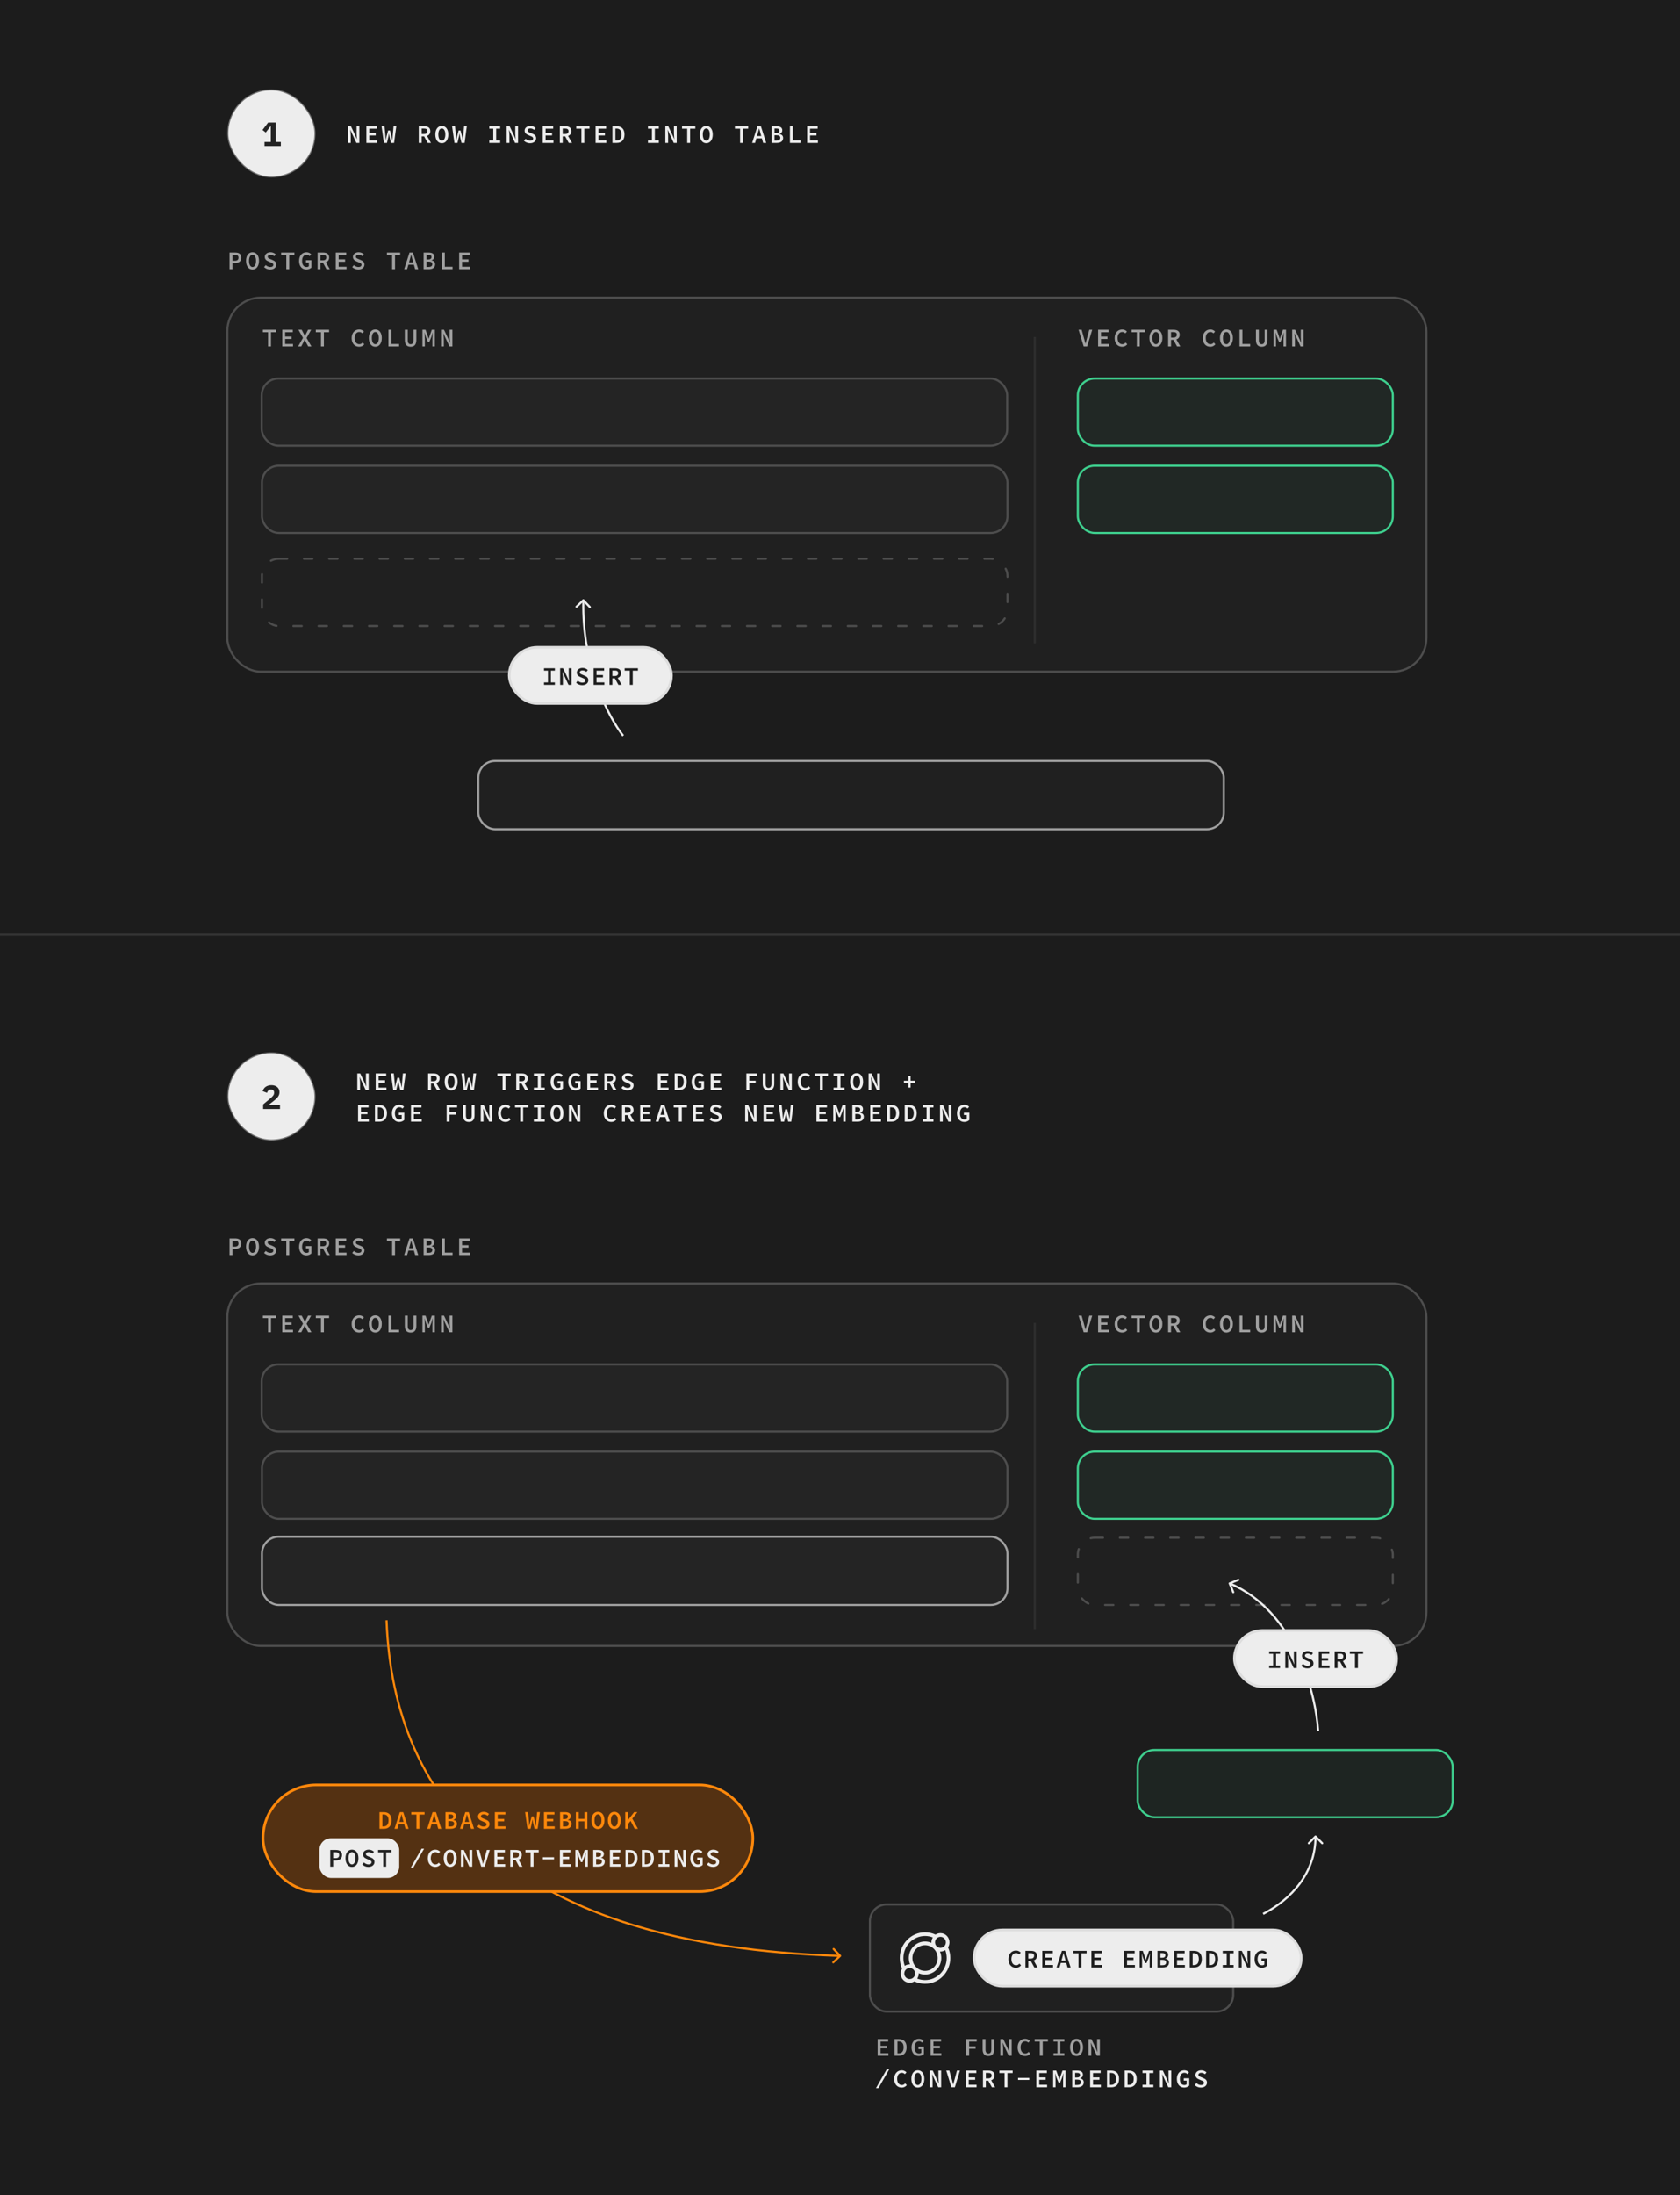 <svg width="1600" height="2089" viewBox="0 0 1600 2089" fill="none" xmlns="http://www.w3.org/2000/svg">
<rect width="1600" height="2089" fill="#1C1C1C"/>
<path d="M218.612 1194.45V1178.61H223.892C227.324 1178.61 229.844 1179.81 229.844 1183.48C229.844 1186.98 227.276 1188.59 223.892 1188.59H221.372V1194.45H218.612ZM221.372 1186.38H223.652C226.004 1186.38 227.108 1185.42 227.108 1183.48C227.108 1181.49 225.956 1180.82 223.652 1180.82H221.372V1186.38ZM240.491 1194.74C236.867 1194.74 234.323 1191.57 234.323 1186.46C234.323 1181.32 236.867 1178.32 240.491 1178.32C244.139 1178.32 246.659 1181.34 246.659 1186.46C246.659 1191.57 244.139 1194.74 240.491 1194.74ZM240.491 1192.34C242.507 1192.34 243.827 1190.03 243.827 1186.46C243.827 1182.88 242.507 1180.72 240.491 1180.72C238.475 1180.72 237.179 1182.88 237.179 1186.46C237.179 1190.03 238.475 1192.34 240.491 1192.34ZM257.329 1194.74C255.121 1194.74 253.033 1193.9 251.497 1192.41L253.105 1190.51C254.281 1191.59 255.841 1192.34 257.377 1192.34C259.321 1192.34 260.305 1191.52 260.305 1190.25C260.305 1188.93 259.249 1188.52 257.689 1187.9L255.553 1186.96C253.873 1186.31 252.169 1185.06 252.169 1182.76C252.169 1180.24 254.425 1178.32 257.617 1178.32C259.561 1178.32 261.361 1179.06 262.657 1180.34L261.217 1182.09C260.161 1181.22 259.081 1180.72 257.617 1180.72C255.985 1180.72 254.977 1181.42 254.977 1182.62C254.977 1183.86 256.249 1184.3 257.665 1184.87L259.729 1185.76C261.721 1186.58 263.137 1187.73 263.137 1190.03C263.137 1192.6 261.001 1194.74 257.329 1194.74ZM272.68 1194.45V1180.94H267.76V1178.61H280.408V1180.94H275.464V1194.45H272.68ZM291.822 1194.74C287.838 1194.74 284.838 1191.81 284.838 1186.58C284.838 1181.37 287.862 1178.32 291.942 1178.32C294.03 1178.32 295.446 1179.3 296.406 1180.29L294.87 1182.02C294.15 1181.25 293.31 1180.72 291.942 1180.72C289.446 1180.72 287.694 1182.9 287.694 1186.48C287.694 1190.1 289.206 1192.34 291.99 1192.34C292.83 1192.34 293.646 1192.07 294.126 1191.62V1188.16H291.414V1185.88H296.622V1192.86C295.59 1193.87 293.838 1194.74 291.822 1194.74ZM302.493 1194.45V1178.61H307.725C310.965 1178.61 313.485 1179.76 313.485 1183.29C313.485 1185.69 312.237 1187.15 310.341 1187.8L314.109 1194.45H310.989L307.581 1188.23H305.253V1194.45H302.493ZM305.253 1186H307.437C309.597 1186 310.749 1185.09 310.749 1183.29C310.749 1181.44 309.597 1180.82 307.437 1180.82H305.253V1186ZM319.764 1194.45V1178.61H329.772V1180.94H322.524V1185.04H328.668V1187.37H322.524V1192.1H330.012V1194.45H319.764ZM341.282 1194.74C339.074 1194.74 336.986 1193.9 335.45 1192.41L337.058 1190.51C338.234 1191.59 339.794 1192.34 341.33 1192.34C343.274 1192.34 344.258 1191.52 344.258 1190.25C344.258 1188.93 343.202 1188.52 341.642 1187.9L339.506 1186.96C337.826 1186.31 336.122 1185.06 336.122 1182.76C336.122 1180.24 338.378 1178.32 341.57 1178.32C343.514 1178.32 345.314 1179.06 346.61 1180.34L345.17 1182.09C344.114 1181.22 343.034 1180.72 341.57 1180.72C339.938 1180.72 338.93 1181.42 338.93 1182.62C338.93 1183.86 340.202 1184.3 341.618 1184.87L343.682 1185.76C345.674 1186.58 347.09 1187.73 347.09 1190.03C347.09 1192.6 344.954 1194.74 341.282 1194.74ZM373.424 1194.45V1180.94H368.504V1178.61H381.152V1180.94H376.208V1194.45H373.424ZM384.91 1194.45L389.998 1178.61H393.238L398.326 1194.45H395.398L394.174 1190.13H388.966L387.718 1194.45H384.91ZM389.566 1187.94H393.574L393.022 1185.98C392.542 1184.3 392.062 1182.52 391.606 1180.77H391.51C391.078 1182.52 390.598 1184.3 390.118 1185.98L389.566 1187.94ZM403.453 1194.45V1178.61H408.061C411.277 1178.61 413.629 1179.59 413.629 1182.5C413.629 1183.98 412.741 1185.45 410.893 1185.95V1186.05C413.173 1186.43 414.421 1187.63 414.421 1189.79C414.421 1192.96 411.901 1194.45 408.469 1194.45H403.453ZM406.213 1185.18H407.797C410.005 1185.18 410.917 1184.32 410.917 1182.83C410.917 1181.37 409.909 1180.77 407.869 1180.77H406.213V1185.18ZM406.213 1192.29H408.181C410.485 1192.29 411.709 1191.42 411.709 1189.62C411.709 1187.92 410.533 1187.18 408.181 1187.18H406.213V1192.29ZM420.892 1194.45V1178.61H423.628V1192.1H431.02V1194.45H420.892ZM437.298 1194.45V1178.61H447.306V1180.94H440.058V1185.04H446.202V1187.37H440.058V1192.1H447.546V1194.45H437.298Z" fill="#A0A0A0"/>
<rect x="216.5" y="1221.45" width="1142" height="345" rx="32" fill="#4D4D4D" fill-opacity="0.1"/>
<rect x="216.5" y="1221.45" width="1142" height="345" rx="32" stroke="#4D4D4D" stroke-width="2" stroke-linecap="round"/>
<rect x="828.5" y="1812.45" width="346" height="102" rx="16" fill="#4D4D4D" fill-opacity="0.1"/>
<rect x="828.5" y="1812.45" width="346" height="102" rx="16" stroke="#4D4D4D" stroke-width="2" stroke-linecap="round"/>
<path d="M218.612 256.225V240.385H223.892C227.324 240.385 229.844 241.585 229.844 245.257C229.844 248.761 227.276 250.369 223.892 250.369H221.372V256.225H218.612ZM221.372 248.161H223.652C226.004 248.161 227.108 247.201 227.108 245.257C227.108 243.265 225.956 242.593 223.652 242.593H221.372V248.161ZM240.491 256.513C236.867 256.513 234.323 253.345 234.323 248.233C234.323 243.097 236.867 240.097 240.491 240.097C244.139 240.097 246.659 243.121 246.659 248.233C246.659 253.345 244.139 256.513 240.491 256.513ZM240.491 254.113C242.507 254.113 243.827 251.809 243.827 248.233C243.827 244.657 242.507 242.497 240.491 242.497C238.475 242.497 237.179 244.657 237.179 248.233C237.179 251.809 238.475 254.113 240.491 254.113ZM257.329 256.513C255.121 256.513 253.033 255.673 251.497 254.185L253.105 252.289C254.281 253.369 255.841 254.113 257.377 254.113C259.321 254.113 260.305 253.297 260.305 252.025C260.305 250.705 259.249 250.297 257.689 249.673L255.553 248.737C253.873 248.089 252.169 246.841 252.169 244.537C252.169 242.017 254.425 240.097 257.617 240.097C259.561 240.097 261.361 240.841 262.657 242.113L261.217 243.865C260.161 243.001 259.081 242.497 257.617 242.497C255.985 242.497 254.977 243.193 254.977 244.393C254.977 245.641 256.249 246.073 257.665 246.649L259.729 247.537C261.721 248.353 263.137 249.505 263.137 251.809C263.137 254.377 261.001 256.513 257.329 256.513ZM272.68 256.225V242.713H267.76V240.385H280.408V242.713H275.464V256.225H272.68ZM291.822 256.513C287.838 256.513 284.838 253.585 284.838 248.353C284.838 243.145 287.862 240.097 291.942 240.097C294.03 240.097 295.446 241.081 296.406 242.065L294.87 243.793C294.15 243.025 293.31 242.497 291.942 242.497C289.446 242.497 287.694 244.681 287.694 248.257C287.694 251.881 289.206 254.113 291.99 254.113C292.83 254.113 293.646 253.849 294.126 253.393V249.937H291.414V247.657H296.622V254.641C295.59 255.649 293.838 256.513 291.822 256.513ZM302.493 256.225V240.385H307.725C310.965 240.385 313.485 241.537 313.485 245.065C313.485 247.465 312.237 248.929 310.341 249.577L314.109 256.225H310.989L307.581 250.009H305.253V256.225H302.493ZM305.253 247.777H307.437C309.597 247.777 310.749 246.865 310.749 245.065C310.749 243.217 309.597 242.593 307.437 242.593H305.253V247.777ZM319.764 256.225V240.385H329.772V242.713H322.524V246.817H328.668V249.145H322.524V253.873H330.012V256.225H319.764ZM341.282 256.513C339.074 256.513 336.986 255.673 335.45 254.185L337.058 252.289C338.234 253.369 339.794 254.113 341.33 254.113C343.274 254.113 344.258 253.297 344.258 252.025C344.258 250.705 343.202 250.297 341.642 249.673L339.506 248.737C337.826 248.089 336.122 246.841 336.122 244.537C336.122 242.017 338.378 240.097 341.57 240.097C343.514 240.097 345.314 240.841 346.61 242.113L345.17 243.865C344.114 243.001 343.034 242.497 341.57 242.497C339.938 242.497 338.93 243.193 338.93 244.393C338.93 245.641 340.202 246.073 341.618 246.649L343.682 247.537C345.674 248.353 347.09 249.505 347.09 251.809C347.09 254.377 344.954 256.513 341.282 256.513ZM373.424 256.225V242.713H368.504V240.385H381.152V242.713H376.208V256.225H373.424ZM384.91 256.225L389.998 240.385H393.238L398.326 256.225H395.398L394.174 251.905H388.966L387.718 256.225H384.91ZM389.566 249.721H393.574L393.022 247.753C392.542 246.073 392.062 244.297 391.606 242.545H391.51C391.078 244.297 390.598 246.073 390.118 247.753L389.566 249.721ZM403.453 256.225V240.385H408.061C411.277 240.385 413.629 241.369 413.629 244.273C413.629 245.761 412.741 247.225 410.893 247.729V247.825C413.173 248.209 414.421 249.409 414.421 251.569C414.421 254.737 411.901 256.225 408.469 256.225H403.453ZM406.213 246.961H407.797C410.005 246.961 410.917 246.097 410.917 244.609C410.917 243.145 409.909 242.545 407.869 242.545H406.213V246.961ZM406.213 254.065H408.181C410.485 254.065 411.709 253.201 411.709 251.401C411.709 249.697 410.533 248.953 408.181 248.953H406.213V254.065ZM420.892 256.225V240.385H423.628V253.873H431.02V256.225H420.892ZM437.298 256.225V240.385H447.306V242.713H440.058V246.817H446.202V249.145H440.058V253.873H447.546V256.225H437.298Z" fill="#A0A0A0"/>
<rect x="216.5" y="283.225" width="1142" height="356" rx="32" fill="#4D4D4D" fill-opacity="0.1"/>
<rect x="216.5" y="283.225" width="1142" height="356" rx="32" stroke="#4D4D4D" stroke-width="2" stroke-linecap="round"/>
<rect x="249.238" y="360.225" width="710" height="64" rx="16" fill="#4D4D4D" fill-opacity="0.1"/>
<rect x="249.238" y="360.225" width="710" height="64" rx="16" stroke="#4D4D4D" stroke-width="2" stroke-linecap="round"/>
<rect x="249.238" y="1298.45" width="710" height="64" rx="16" fill="#4D4D4D" fill-opacity="0.1"/>
<rect x="249.238" y="1298.45" width="710" height="64" rx="16" stroke="#4D4D4D" stroke-width="2" stroke-linecap="round"/>
<rect x="1026.5" y="360.225" width="300" height="64" rx="16" fill="#3DCF8E" fill-opacity="0.05"/>
<rect x="1026.5" y="360.225" width="300" height="64" rx="16" stroke="#3ECF8E" stroke-width="2" stroke-linecap="round"/>
<rect x="1026.5" y="1298.45" width="300" height="64" rx="16" fill="#3DCF8E" fill-opacity="0.05"/>
<rect x="1026.5" y="1298.45" width="300" height="64" rx="16" stroke="#3ECF8E" stroke-width="2" stroke-linecap="round"/>
<rect x="1026.5" y="443.225" width="300" height="64" rx="16" fill="#3DCF8E" fill-opacity="0.05"/>
<rect x="1026.5" y="443.225" width="300" height="64" rx="16" stroke="#3ECF8E" stroke-width="2" stroke-linecap="round"/>
<rect x="1026.5" y="1381.45" width="300" height="64" rx="16" fill="#3DCF8E" fill-opacity="0.05"/>
<rect x="1026.5" y="1381.45" width="300" height="64" rx="16" stroke="#3ECF8E" stroke-width="2" stroke-linecap="round"/>
<rect x="1026.5" y="1463.45" width="300" height="64" rx="16" stroke="#4D4D4D" stroke-width="2" stroke-linecap="round" stroke-dasharray="8 16"/>
<rect x="1083.5" y="1665.45" width="300" height="64" rx="16" fill="#3DCF8E" fill-opacity="0.05"/>
<rect x="1083.5" y="1665.45" width="300" height="64" rx="16" stroke="#3ECF8E" stroke-width="2" stroke-linecap="round"/>
<rect x="249.5" y="443.225" width="710" height="64" rx="16" fill="#4D4D4D" fill-opacity="0.1"/>
<rect x="249.5" y="443.225" width="710" height="64" rx="16" stroke="#4D4D4D" stroke-width="2" stroke-linecap="round"/>
<rect x="249.5" y="1381.45" width="710" height="64" rx="16" fill="#4D4D4D" fill-opacity="0.1"/>
<rect x="249.5" y="1381.45" width="710" height="64" rx="16" stroke="#4D4D4D" stroke-width="2" stroke-linecap="round"/>
<rect x="249.5" y="531.777" width="710" height="64" rx="16" stroke="#4D4D4D" stroke-width="2" stroke-linecap="round" stroke-dasharray="8 16"/>
<rect x="455.5" y="724.225" width="710" height="65" rx="16" fill="#4D4D4D" fill-opacity="0.1"/>
<rect x="455.5" y="724.225" width="710" height="65" rx="16" stroke="#A0A0A0" stroke-width="2" stroke-linecap="round"/>
<rect x="249.5" y="1462.45" width="710" height="65" rx="16" fill="#4D4D4D" fill-opacity="0.1"/>
<rect x="249.5" y="1462.45" width="710" height="65" rx="16" stroke="#A0A0A0" stroke-width="2" stroke-linecap="round"/>
<path d="M554.881 570.5C555.281 570.119 555.914 570.135 556.295 570.536L562.496 577.058C562.876 577.459 562.86 578.092 562.46 578.472C562.06 578.853 561.427 578.837 561.046 578.436L555.534 572.638L549.736 578.15C549.336 578.531 548.703 578.515 548.322 578.115C547.942 577.714 547.958 577.082 548.358 576.701L554.881 570.5ZM592.718 700.848C579.282 684.016 552.966 634.648 554.57 571.199L556.569 571.25C554.979 634.169 581.1 683.087 594.282 699.601L592.718 700.848Z" fill="#EDEDED"/>
<path d="M800.81 1862.1C801.212 1861.72 801.231 1861.09 800.852 1860.69L794.684 1854.14C794.306 1853.73 793.673 1853.71 793.271 1854.09C792.868 1854.47 792.849 1855.1 793.228 1855.51L798.711 1861.33L792.885 1866.82C792.483 1867.19 792.464 1867.83 792.842 1868.23C793.221 1868.63 793.854 1868.65 794.256 1868.27L800.81 1862.1ZM367.139 1542.01C370.303 1630.11 401.329 1707.92 470.267 1764.85C539.177 1821.76 645.844 1857.7 800.094 1862.37L800.155 1860.38C646.153 1855.71 539.983 1819.83 471.541 1763.31C403.127 1706.81 372.286 1629.59 369.138 1541.93L367.139 1542.01Z" fill="#FD880B"/>
<path d="M1253.58 1747.07C1253.19 1746.68 1252.55 1746.68 1252.16 1747.07L1245.8 1753.43C1245.41 1753.82 1245.41 1754.46 1245.8 1754.85C1246.19 1755.24 1246.82 1755.24 1247.21 1754.85L1252.87 1749.19L1258.53 1754.85C1258.92 1755.24 1259.55 1755.24 1259.94 1754.85C1260.33 1754.46 1260.33 1753.82 1259.94 1753.43L1253.58 1747.07ZM1203.43 1822.34C1230.63 1808.23 1253.87 1782.95 1253.87 1747.78L1251.87 1747.78C1251.87 1781.94 1229.31 1806.66 1202.51 1820.56L1203.43 1822.34Z" fill="#EDEDED"/>
<path d="M1170.74 1505.99C1170.22 1506.2 1169.98 1506.78 1170.19 1507.3L1173.6 1515.63C1173.8 1516.14 1174.39 1516.38 1174.9 1516.17C1175.41 1515.96 1175.66 1515.38 1175.45 1514.87L1172.42 1507.46L1179.82 1504.44C1180.33 1504.23 1180.58 1503.64 1180.37 1503.13C1180.16 1502.62 1179.58 1502.38 1179.07 1502.59L1170.74 1505.99ZM1256.37 1647.39C1255.26 1629.28 1249.69 1600.53 1236.6 1573.03C1223.52 1545.52 1202.86 1519.15 1171.5 1506L1170.73 1507.84C1201.47 1520.74 1221.83 1546.64 1234.8 1573.89C1247.76 1601.13 1253.27 1629.63 1254.37 1647.51L1256.37 1647.39Z" fill="#EDEDED"/>
<path d="M255.308 329.672V316.16H250.388V313.832H263.036V316.16H258.092V329.672H255.308ZM268.811 329.672V313.832H278.819V316.16H271.571V320.264H277.715V322.592H271.571V327.32H279.059V329.672H268.811ZM283.945 329.672L288.577 321.512L284.233 313.832H287.329L289.177 317.36C289.561 318.08 289.921 318.824 290.425 319.784H290.521C290.929 318.824 291.241 318.08 291.601 317.36L293.377 313.832H296.329L291.985 321.632L296.617 329.672H293.545L291.505 325.904C291.073 325.112 290.665 324.296 290.185 323.336H290.089C289.681 324.296 289.297 325.088 288.889 325.88L286.897 329.672H283.945ZM305.68 329.672V316.16H300.76V313.832H313.408V316.16H308.464V329.672H305.68ZM342.069 329.96C338.061 329.96 334.917 327.032 334.917 321.8C334.917 316.616 338.013 313.544 342.165 313.544C344.109 313.544 345.645 314.48 346.629 315.512L345.093 317.24C344.301 316.448 343.389 315.944 342.165 315.944C339.549 315.944 337.749 318.128 337.749 321.704C337.749 325.328 339.549 327.56 342.237 327.56C343.509 327.56 344.493 326.96 345.381 325.976L346.941 327.656C345.669 329.144 344.061 329.96 342.069 329.96ZM357.444 329.96C353.82 329.96 351.276 326.792 351.276 321.68C351.276 316.544 353.82 313.544 357.444 313.544C361.092 313.544 363.612 316.568 363.612 321.68C363.612 326.792 361.092 329.96 357.444 329.96ZM357.444 327.56C359.46 327.56 360.78 325.256 360.78 321.68C360.78 318.104 359.46 315.944 357.444 315.944C355.428 315.944 354.132 318.104 354.132 321.68C354.132 325.256 355.428 327.56 357.444 327.56ZM369.938 329.672V313.832H372.674V327.32H380.066V329.672H369.938ZM391.073 329.96C387.617 329.96 385.553 327.968 385.553 323.624V313.832H388.313V323.816C388.313 326.432 389.369 327.56 391.073 327.56C392.753 327.56 393.833 326.432 393.833 323.816V313.832H396.521V323.624C396.521 327.968 394.505 329.96 391.073 329.96ZM402.32 329.672V313.832H405.272L407.456 320.024L408.224 322.4H408.32L409.04 320.024L411.224 313.832H414.176V329.672H411.824V322.544C411.824 321.032 412.04 318.056 412.184 316.568H412.088L410.888 320.432L408.896 325.4H407.552L405.536 320.432L404.336 316.568H404.264C404.384 318.056 404.624 321.032 404.624 322.544V329.672H402.32ZM420.05 329.672V313.832H422.858L427.082 322.808L428.546 326.168H428.618C428.498 324.536 428.234 322.544 428.234 320.792V313.832H430.874V329.672H428.042L423.842 320.672L422.378 317.336H422.306C422.426 319.016 422.69 320.912 422.69 322.664V329.672H420.05Z" fill="#A0A0A0"/>
<path d="M255.308 1267.89V1254.38H250.388V1252.05H263.036V1254.38H258.092V1267.89H255.308ZM268.811 1267.89V1252.05H278.819V1254.38H271.571V1258.49H277.715V1260.81H271.571V1265.54H279.059V1267.89H268.811ZM283.945 1267.89L288.577 1259.73L284.233 1252.05H287.329L289.177 1255.58C289.561 1256.3 289.921 1257.05 290.425 1258.01H290.521C290.929 1257.05 291.241 1256.3 291.601 1255.58L293.377 1252.05H296.329L291.985 1259.85L296.617 1267.89H293.545L291.505 1264.13C291.073 1263.33 290.665 1262.52 290.185 1261.56H290.089C289.681 1262.52 289.297 1263.31 288.889 1264.1L286.897 1267.89H283.945ZM305.68 1267.89V1254.38H300.76V1252.05H313.408V1254.38H308.464V1267.89H305.68ZM342.069 1268.18C338.061 1268.18 334.917 1265.25 334.917 1260.02C334.917 1254.84 338.013 1251.77 342.165 1251.77C344.109 1251.77 345.645 1252.7 346.629 1253.73L345.093 1255.46C344.301 1254.67 343.389 1254.17 342.165 1254.17C339.549 1254.17 337.749 1256.35 337.749 1259.93C337.749 1263.55 339.549 1265.78 342.237 1265.78C343.509 1265.78 344.493 1265.18 345.381 1264.2L346.941 1265.88C345.669 1267.37 344.061 1268.18 342.069 1268.18ZM357.444 1268.18C353.82 1268.18 351.276 1265.01 351.276 1259.9C351.276 1254.77 353.82 1251.77 357.444 1251.77C361.092 1251.77 363.612 1254.79 363.612 1259.9C363.612 1265.01 361.092 1268.18 357.444 1268.18ZM357.444 1265.78C359.46 1265.78 360.78 1263.48 360.78 1259.9C360.78 1256.33 359.46 1254.17 357.444 1254.17C355.428 1254.17 354.132 1256.33 354.132 1259.9C354.132 1263.48 355.428 1265.78 357.444 1265.78ZM369.938 1267.89V1252.05H372.674V1265.54H380.066V1267.89H369.938ZM391.073 1268.18C387.617 1268.18 385.553 1266.19 385.553 1261.85V1252.05H388.313V1262.04C388.313 1264.65 389.369 1265.78 391.073 1265.78C392.753 1265.78 393.833 1264.65 393.833 1262.04V1252.05H396.521V1261.85C396.521 1266.19 394.505 1268.18 391.073 1268.18ZM402.32 1267.89V1252.05H405.272L407.456 1258.25L408.224 1260.62H408.32L409.04 1258.25L411.224 1252.05H414.176V1267.89H411.824V1260.77C411.824 1259.25 412.04 1256.28 412.184 1254.79H412.088L410.888 1258.65L408.896 1263.62H407.552L405.536 1258.65L404.336 1254.79H404.264C404.384 1256.28 404.624 1259.25 404.624 1260.77V1267.89H402.32ZM420.05 1267.89V1252.05H422.858L427.082 1261.03L428.546 1264.39H428.618C428.498 1262.76 428.234 1260.77 428.234 1259.01V1252.05H430.874V1267.89H428.042L423.842 1258.89L422.378 1255.56H422.306C422.426 1257.24 422.69 1259.13 422.69 1260.89V1267.89H420.05Z" fill="#A0A0A0"/>
<path d="M1032.07 329.672L1027.2 313.832H1030.12L1032.36 321.824C1032.86 323.624 1033.2 325.16 1033.72 326.984H1033.82C1034.35 325.16 1034.71 323.624 1035.21 321.824L1037.4 313.832H1040.2L1035.36 329.672H1032.07ZM1045.81 329.672V313.832H1055.82V316.16H1048.57V320.264H1054.71V322.592H1048.57V327.32H1056.06V329.672H1045.81ZM1068.7 329.96C1064.69 329.96 1061.55 327.032 1061.55 321.8C1061.55 316.616 1064.64 313.544 1068.79 313.544C1070.74 313.544 1072.27 314.48 1073.26 315.512L1071.72 317.24C1070.93 316.448 1070.02 315.944 1068.79 315.944C1066.18 315.944 1064.38 318.128 1064.38 321.704C1064.38 325.328 1066.18 327.56 1068.87 327.56C1070.14 327.56 1071.12 326.96 1072.01 325.976L1073.57 327.656C1072.3 329.144 1070.69 329.96 1068.7 329.96ZM1082.68 329.672V316.16H1077.76V313.832H1090.41V316.16H1085.46V329.672H1082.68ZM1100.86 329.96C1097.24 329.96 1094.69 326.792 1094.69 321.68C1094.69 316.544 1097.24 313.544 1100.86 313.544C1104.51 313.544 1107.03 316.568 1107.03 321.68C1107.03 326.792 1104.51 329.96 1100.86 329.96ZM1100.86 327.56C1102.88 327.56 1104.2 325.256 1104.2 321.68C1104.2 318.104 1102.88 315.944 1100.86 315.944C1098.85 315.944 1097.55 318.104 1097.55 321.68C1097.55 325.256 1098.85 327.56 1100.86 327.56ZM1112.49 329.672V313.832H1117.73C1120.97 313.832 1123.49 314.984 1123.49 318.512C1123.49 320.912 1122.24 322.376 1120.34 323.024L1124.11 329.672H1120.99L1117.58 323.456H1115.25V329.672H1112.49ZM1115.25 321.224H1117.44C1119.6 321.224 1120.75 320.312 1120.75 318.512C1120.75 316.664 1119.6 316.04 1117.44 316.04H1115.25V321.224ZM1152.65 329.96C1148.64 329.96 1145.5 327.032 1145.5 321.8C1145.5 316.616 1148.59 313.544 1152.75 313.544C1154.69 313.544 1156.23 314.48 1157.21 315.512L1155.67 317.24C1154.88 316.448 1153.97 315.944 1152.75 315.944C1150.13 315.944 1148.33 318.128 1148.33 321.704C1148.33 325.328 1150.13 327.56 1152.82 327.56C1154.09 327.56 1155.07 326.96 1155.96 325.976L1157.52 327.656C1156.25 329.144 1154.64 329.96 1152.65 329.96ZM1168.02 329.96C1164.4 329.96 1161.86 326.792 1161.86 321.68C1161.86 316.544 1164.4 313.544 1168.02 313.544C1171.67 313.544 1174.19 316.568 1174.19 321.68C1174.19 326.792 1171.67 329.96 1168.02 329.96ZM1168.02 327.56C1170.04 327.56 1171.36 325.256 1171.36 321.68C1171.36 318.104 1170.04 315.944 1168.02 315.944C1166.01 315.944 1164.71 318.104 1164.71 321.68C1164.71 325.256 1166.01 327.56 1168.02 327.56ZM1180.52 329.672V313.832H1183.26V327.32H1190.65V329.672H1180.52ZM1201.65 329.96C1198.2 329.96 1196.13 327.968 1196.13 323.624V313.832H1198.89V323.816C1198.89 326.432 1199.95 327.56 1201.65 327.56C1203.33 327.56 1204.41 326.432 1204.41 323.816V313.832H1207.1V323.624C1207.1 327.968 1205.09 329.96 1201.65 329.96ZM1212.9 329.672V313.832H1215.85L1218.04 320.024L1218.8 322.4H1218.9L1219.62 320.024L1221.8 313.832H1224.76V329.672H1222.4V322.544C1222.4 321.032 1222.62 318.056 1222.76 316.568H1222.67L1221.47 320.432L1219.48 325.4H1218.13L1216.12 320.432L1214.92 316.568H1214.84C1214.96 318.056 1215.2 321.032 1215.2 322.544V329.672H1212.9ZM1230.63 329.672V313.832H1233.44L1237.66 322.808L1239.13 326.168H1239.2C1239.08 324.536 1238.82 322.544 1238.82 320.792V313.832H1241.46V329.672H1238.62L1234.42 320.672L1232.96 317.336H1232.89C1233.01 319.016 1233.27 320.912 1233.27 322.664V329.672H1230.63Z" fill="#A0A0A0"/>
<path d="M1032.07 1267.89L1027.2 1252.05H1030.12L1032.36 1260.05C1032.86 1261.85 1033.2 1263.38 1033.72 1265.21H1033.82C1034.35 1263.38 1034.71 1261.85 1035.21 1260.05L1037.4 1252.05H1040.2L1035.36 1267.89H1032.07ZM1045.81 1267.89V1252.05H1055.82V1254.38H1048.57V1258.49H1054.71V1260.81H1048.57V1265.54H1056.06V1267.89H1045.81ZM1068.7 1268.18C1064.69 1268.18 1061.55 1265.25 1061.55 1260.02C1061.55 1254.84 1064.64 1251.77 1068.79 1251.77C1070.74 1251.77 1072.27 1252.7 1073.26 1253.73L1071.72 1255.46C1070.93 1254.67 1070.02 1254.17 1068.79 1254.17C1066.18 1254.17 1064.38 1256.35 1064.38 1259.93C1064.38 1263.55 1066.18 1265.78 1068.87 1265.78C1070.14 1265.78 1071.12 1265.18 1072.01 1264.2L1073.57 1265.88C1072.3 1267.37 1070.69 1268.18 1068.7 1268.18ZM1082.68 1267.89V1254.38H1077.76V1252.05H1090.41V1254.38H1085.46V1267.89H1082.68ZM1100.86 1268.18C1097.24 1268.18 1094.69 1265.01 1094.69 1259.9C1094.69 1254.77 1097.24 1251.77 1100.86 1251.77C1104.51 1251.77 1107.03 1254.79 1107.03 1259.9C1107.03 1265.01 1104.51 1268.18 1100.86 1268.18ZM1100.86 1265.78C1102.88 1265.78 1104.2 1263.48 1104.2 1259.9C1104.2 1256.33 1102.88 1254.17 1100.86 1254.17C1098.85 1254.17 1097.55 1256.33 1097.55 1259.9C1097.55 1263.48 1098.85 1265.78 1100.86 1265.78ZM1112.49 1267.89V1252.05H1117.73C1120.97 1252.05 1123.49 1253.21 1123.49 1256.73C1123.49 1259.13 1122.24 1260.6 1120.34 1261.25L1124.11 1267.89H1120.99L1117.58 1261.68H1115.25V1267.89H1112.49ZM1115.25 1259.45H1117.44C1119.6 1259.45 1120.75 1258.53 1120.75 1256.73C1120.75 1254.89 1119.6 1254.26 1117.44 1254.26H1115.25V1259.45ZM1152.65 1268.18C1148.64 1268.18 1145.5 1265.25 1145.5 1260.02C1145.5 1254.84 1148.59 1251.77 1152.75 1251.77C1154.69 1251.77 1156.23 1252.7 1157.21 1253.73L1155.67 1255.46C1154.88 1254.67 1153.97 1254.17 1152.75 1254.17C1150.13 1254.17 1148.33 1256.35 1148.33 1259.93C1148.33 1263.55 1150.13 1265.78 1152.82 1265.78C1154.09 1265.78 1155.07 1265.18 1155.96 1264.2L1157.52 1265.88C1156.25 1267.37 1154.64 1268.18 1152.65 1268.18ZM1168.02 1268.18C1164.4 1268.18 1161.86 1265.01 1161.86 1259.9C1161.86 1254.77 1164.4 1251.77 1168.02 1251.77C1171.67 1251.77 1174.19 1254.79 1174.19 1259.9C1174.19 1265.01 1171.67 1268.18 1168.02 1268.18ZM1168.02 1265.78C1170.04 1265.78 1171.36 1263.48 1171.36 1259.9C1171.36 1256.33 1170.04 1254.17 1168.02 1254.17C1166.01 1254.17 1164.71 1256.33 1164.71 1259.9C1164.71 1263.48 1166.01 1265.78 1168.02 1265.78ZM1180.52 1267.89V1252.05H1183.26V1265.54H1190.65V1267.89H1180.52ZM1201.65 1268.18C1198.2 1268.18 1196.13 1266.19 1196.13 1261.85V1252.05H1198.89V1262.04C1198.89 1264.65 1199.95 1265.78 1201.65 1265.78C1203.33 1265.78 1204.41 1264.65 1204.41 1262.04V1252.05H1207.1V1261.85C1207.1 1266.19 1205.09 1268.18 1201.65 1268.18ZM1212.9 1267.89V1252.05H1215.85L1218.04 1258.25L1218.8 1260.62H1218.9L1219.62 1258.25L1221.8 1252.05H1224.76V1267.89H1222.4V1260.77C1222.4 1259.25 1222.62 1256.28 1222.76 1254.79H1222.67L1221.47 1258.65L1219.48 1263.62H1218.13L1216.12 1258.65L1214.92 1254.79H1214.84C1214.96 1256.28 1215.2 1259.25 1215.2 1260.77V1267.89H1212.9ZM1230.63 1267.89V1252.05H1233.44L1237.66 1261.03L1239.13 1264.39H1239.2C1239.08 1262.76 1238.82 1260.77 1238.82 1259.01V1252.05H1241.46V1267.89H1238.62L1234.42 1258.89L1232.96 1255.56H1232.89C1233.01 1257.24 1233.27 1259.13 1233.27 1260.89V1267.89H1230.63Z" fill="#A0A0A0"/>
<path d="M985.5 320.672L985.5 612.225" stroke="#2E2E2E" stroke-width="2"/>
<path d="M985.5 1258.89L985.5 1550.45" stroke="#2E2E2E" stroke-width="2"/>
<rect x="250.488" y="1698.7" width="466.5" height="101.5" rx="50.75" fill="#543112"/>
<rect x="250.488" y="1698.7" width="466.5" height="101.5" rx="50.75" stroke="#FD880B" stroke-width="2.5"/>
<rect x="304.238" y="1749.45" width="76" height="37.807" rx="11" fill="#EDEDED"/>
<path d="M361.413 1740.45V1724.61H365.469C370.101 1724.61 372.885 1727.22 372.885 1732.46C372.885 1737.69 370.101 1740.45 365.613 1740.45H361.413ZM364.197 1738.19H365.301C368.325 1738.19 370.029 1736.34 370.029 1732.46C370.029 1728.57 368.325 1726.84 365.301 1726.84H364.197V1738.19ZM375.708 1740.45L380.796 1724.61H384.036L389.124 1740.45H386.196L384.972 1736.13H379.764L378.516 1740.45H375.708ZM380.364 1733.94H384.372L383.82 1731.98C383.34 1730.3 382.86 1728.52 382.404 1726.77H382.308C381.876 1728.52 381.396 1730.3 380.916 1731.98L380.364 1733.94ZM396.603 1740.45V1726.94H391.683V1724.61H404.331V1726.94H399.387V1740.45H396.603ZM406.889 1740.45L411.977 1724.61H415.217L420.305 1740.45H417.377L416.153 1736.13H410.945L409.697 1740.45H406.889ZM411.545 1733.94H415.553L415.001 1731.98C414.521 1730.3 414.041 1728.52 413.585 1726.77H413.489C413.057 1728.52 412.577 1730.3 412.097 1731.98L411.545 1733.94ZM424.232 1740.45V1724.61H428.84C432.056 1724.61 434.408 1725.59 434.408 1728.5C434.408 1729.98 433.52 1731.45 431.672 1731.95V1732.05C433.952 1732.43 435.2 1733.63 435.2 1735.79C435.2 1738.96 432.68 1740.45 429.248 1740.45H424.232ZM426.992 1731.18H428.576C430.784 1731.18 431.696 1730.32 431.696 1728.83C431.696 1727.37 430.688 1726.77 428.648 1726.77H426.992V1731.18ZM426.992 1738.29H428.96C431.264 1738.29 432.488 1737.42 432.488 1735.62C432.488 1733.92 431.312 1733.18 428.96 1733.18H426.992V1738.29ZM438.07 1740.45L443.158 1724.61H446.398L451.486 1740.45H448.558L447.334 1736.13H442.126L440.878 1740.45H438.07ZM442.726 1733.94H446.734L446.182 1731.98C445.702 1730.3 445.222 1728.52 444.766 1726.77H444.67C444.238 1728.52 443.758 1730.3 443.278 1731.98L442.726 1733.94ZM460.405 1740.74C458.197 1740.74 456.109 1739.9 454.573 1738.41L456.181 1736.51C457.357 1737.59 458.917 1738.34 460.453 1738.34C462.397 1738.34 463.381 1737.52 463.381 1736.25C463.381 1734.93 462.325 1734.52 460.765 1733.9L458.629 1732.96C456.949 1732.31 455.245 1731.06 455.245 1728.76C455.245 1726.24 457.501 1724.32 460.693 1724.32C462.637 1724.32 464.437 1725.06 465.733 1726.34L464.293 1728.09C463.237 1727.22 462.157 1726.72 460.693 1726.72C459.061 1726.72 458.053 1727.42 458.053 1728.62C458.053 1729.86 459.325 1730.3 460.741 1730.87L462.805 1731.76C464.797 1732.58 466.213 1733.73 466.213 1736.03C466.213 1738.6 464.077 1740.74 460.405 1740.74ZM471.268 1740.45V1724.61H481.276V1726.94H474.028V1731.04H480.172V1733.37H474.028V1738.1H481.516V1740.45H471.268ZM502.353 1740.45L500.097 1724.58H502.905L503.793 1733.8C503.841 1735.14 503.937 1736.46 504.009 1737.78H504.081C504.369 1736.46 504.705 1735.12 504.993 1733.8L506.361 1728.66H508.137L509.481 1733.8C509.745 1735.1 510.105 1736.44 510.393 1737.78H510.489L510.705 1733.8L511.545 1724.58H514.161L512.025 1740.45H509.073L507.681 1734.59C507.489 1733.63 507.297 1732.6 507.177 1731.66H507.105C506.961 1732.6 506.793 1733.63 506.577 1734.59L505.257 1740.45H502.353ZM518.04 1740.45V1724.61H528.048V1726.94H520.8V1731.04H526.944V1733.37H520.8V1738.1H528.288V1740.45H518.04ZM533.366 1740.45V1724.61H537.974C541.19 1724.61 543.542 1725.59 543.542 1728.5C543.542 1729.98 542.654 1731.45 540.806 1731.95V1732.05C543.086 1732.43 544.334 1733.63 544.334 1735.79C544.334 1738.96 541.814 1740.45 538.382 1740.45H533.366ZM536.126 1731.18H537.71C539.918 1731.18 540.83 1730.32 540.83 1728.83C540.83 1727.37 539.822 1726.77 537.782 1726.77H536.126V1731.18ZM536.126 1738.29H538.094C540.398 1738.29 541.622 1737.42 541.622 1735.62C541.622 1733.92 540.446 1733.18 538.094 1733.18H536.126V1738.29ZM548.429 1740.45V1724.61H551.189V1730.99H556.613V1724.61H559.397V1740.45H556.613V1733.39H551.189V1740.45H548.429ZM569.491 1740.74C565.867 1740.74 563.323 1737.57 563.323 1732.46C563.323 1727.32 565.867 1724.32 569.491 1724.32C573.139 1724.32 575.659 1727.34 575.659 1732.46C575.659 1737.57 573.139 1740.74 569.491 1740.74ZM569.491 1738.34C571.507 1738.34 572.827 1736.03 572.827 1732.46C572.827 1728.88 571.507 1726.72 569.491 1726.72C567.475 1726.72 566.179 1728.88 566.179 1732.46C566.179 1736.03 567.475 1738.34 569.491 1738.34ZM585.082 1740.74C581.458 1740.74 578.914 1737.57 578.914 1732.46C578.914 1727.32 581.458 1724.32 585.082 1724.32C588.73 1724.32 591.25 1727.34 591.25 1732.46C591.25 1737.57 588.73 1740.74 585.082 1740.74ZM585.082 1738.34C587.098 1738.34 588.418 1736.03 588.418 1732.46C588.418 1728.88 587.098 1726.72 585.082 1726.72C583.066 1726.72 581.77 1728.88 581.77 1732.46C581.77 1736.03 583.066 1738.34 585.082 1738.34ZM595.465 1740.45V1724.61H598.273V1731.83H598.345L603.961 1724.61H607.033L602.209 1730.78L607.561 1740.45H604.489L600.553 1732.96L598.273 1735.79V1740.45H595.465Z" fill="#FD880B"/>
<path d="M314.532 1776.45V1760.61H319.812C323.244 1760.61 325.764 1761.81 325.764 1765.48C325.764 1768.98 323.196 1770.59 319.812 1770.59H317.292V1776.45H314.532ZM317.292 1768.38H319.572C321.924 1768.38 323.028 1767.42 323.028 1765.48C323.028 1763.49 321.876 1762.82 319.572 1762.82H317.292V1768.38ZM335.21 1776.74C331.586 1776.74 329.042 1773.57 329.042 1768.46C329.042 1763.32 331.586 1760.32 335.21 1760.32C338.858 1760.32 341.378 1763.34 341.378 1768.46C341.378 1773.57 338.858 1776.74 335.21 1776.74ZM335.21 1774.34C337.226 1774.34 338.546 1772.03 338.546 1768.46C338.546 1764.88 337.226 1762.72 335.21 1762.72C333.194 1762.72 331.898 1764.88 331.898 1768.46C331.898 1772.03 333.194 1774.34 335.21 1774.34ZM350.849 1776.74C348.641 1776.74 346.553 1775.9 345.017 1774.41L346.625 1772.51C347.801 1773.59 349.361 1774.34 350.897 1774.34C352.841 1774.34 353.825 1773.52 353.825 1772.25C353.825 1770.93 352.769 1770.52 351.209 1769.9L349.073 1768.96C347.393 1768.31 345.689 1767.06 345.689 1764.76C345.689 1762.24 347.945 1760.32 351.137 1760.32C353.081 1760.32 354.881 1761.06 356.177 1762.34L354.737 1764.09C353.681 1763.22 352.601 1762.72 351.137 1762.72C349.505 1762.72 348.497 1763.42 348.497 1764.62C348.497 1765.86 349.769 1766.3 351.185 1766.87L353.249 1767.76C355.241 1768.58 356.657 1769.73 356.657 1772.03C356.657 1774.6 354.521 1776.74 350.849 1776.74ZM364.999 1776.45V1762.94H360.079V1760.61H372.727V1762.94H367.783V1776.45H364.999Z" fill="#232323"/>
<path d="M391.261 1777.34L401.533 1759.41H403.909L393.613 1777.34H391.261ZM414.579 1776.74C410.571 1776.74 407.427 1773.81 407.427 1768.58C407.427 1763.39 410.523 1760.32 414.675 1760.32C416.619 1760.32 418.155 1761.26 419.139 1762.29L417.603 1764.02C416.811 1763.22 415.899 1762.72 414.675 1762.72C412.059 1762.72 410.259 1764.9 410.259 1768.48C410.259 1772.1 412.059 1774.34 414.747 1774.34C416.019 1774.34 417.003 1773.74 417.891 1772.75L419.451 1774.43C418.179 1775.92 416.571 1776.74 414.579 1776.74ZM428.754 1776.74C425.13 1776.74 422.586 1773.57 422.586 1768.46C422.586 1763.32 425.13 1760.32 428.754 1760.32C432.402 1760.32 434.922 1763.34 434.922 1768.46C434.922 1773.57 432.402 1776.74 428.754 1776.74ZM428.754 1774.34C430.77 1774.34 432.09 1772.03 432.09 1768.46C432.09 1764.88 430.77 1762.72 428.754 1762.72C426.738 1762.72 425.442 1764.88 425.442 1768.46C425.442 1772.03 426.738 1774.34 428.754 1774.34ZM438.945 1776.45V1760.61H441.753L445.977 1769.58L447.441 1772.94H447.513C447.393 1771.31 447.129 1769.32 447.129 1767.57V1760.61H449.769V1776.45H446.937L442.737 1767.45L441.273 1764.11H441.201C441.321 1765.79 441.585 1767.69 441.585 1769.44V1776.45H438.945ZM458.303 1776.45L453.431 1760.61H456.359L458.591 1768.6C459.095 1770.4 459.431 1771.94 459.959 1773.76H460.055C460.583 1771.94 460.943 1770.4 461.447 1768.6L463.631 1760.61H466.439L461.591 1776.45H458.303ZM470.846 1776.45V1760.61H480.854V1762.94H473.606V1767.04H479.75V1769.37H473.606V1774.1H481.094V1776.45H470.846ZM485.956 1776.45V1760.61H491.188C494.428 1760.61 496.948 1761.76 496.948 1765.29C496.948 1767.69 495.7 1769.15 493.804 1769.8L497.572 1776.45H494.452L491.044 1770.23H488.716V1776.45H485.956ZM488.716 1768H490.9C493.06 1768 494.212 1767.09 494.212 1765.29C494.212 1763.44 493.06 1762.82 490.9 1762.82H488.716V1768ZM505.315 1776.45V1762.94H500.395V1760.61H513.043V1762.94H508.099V1776.45H505.315ZM516.97 1769.51V1767.52H527.65V1769.51H516.97ZM533.208 1776.45V1760.61H543.216V1762.94H535.968V1767.04H542.112V1769.37H535.968V1774.1H543.456V1776.45H533.208ZM547.983 1776.45V1760.61H550.935L553.119 1766.8L553.887 1769.18H553.983L554.703 1766.8L556.887 1760.61H559.839V1776.45H557.487V1769.32C557.487 1767.81 557.703 1764.83 557.847 1763.34H557.751L556.551 1767.21L554.559 1772.18H553.215L551.199 1767.21L549.999 1763.34H549.927C550.047 1764.83 550.287 1767.81 550.287 1769.32V1776.45H547.983ZM564.969 1776.45V1760.61H569.577C572.793 1760.61 575.145 1761.59 575.145 1764.5C575.145 1765.98 574.257 1767.45 572.409 1767.95V1768.05C574.689 1768.43 575.937 1769.63 575.937 1771.79C575.937 1774.96 573.417 1776.45 569.985 1776.45H564.969ZM567.729 1767.18H569.313C571.521 1767.18 572.433 1766.32 572.433 1764.83C572.433 1763.37 571.425 1762.77 569.385 1762.77H567.729V1767.18ZM567.729 1774.29H569.697C572.001 1774.29 573.225 1773.42 573.225 1771.62C573.225 1769.92 572.049 1769.18 569.697 1769.18H567.729V1774.29ZM580.824 1776.45V1760.61H590.832V1762.94H583.584V1767.04H589.728V1769.37H583.584V1774.1H591.072V1776.45H580.824ZM595.695 1776.45V1760.61H599.751C604.383 1760.61 607.167 1763.22 607.167 1768.46C607.167 1773.69 604.383 1776.45 599.895 1776.45H595.695ZM598.479 1774.19H599.583C602.607 1774.19 604.311 1772.34 604.311 1768.46C604.311 1764.57 602.607 1762.84 599.583 1762.84H598.479V1774.19ZM611.285 1776.45V1760.61H615.341C619.973 1760.61 622.757 1763.22 622.757 1768.46C622.757 1773.69 619.973 1776.45 615.485 1776.45H611.285ZM614.069 1774.19H615.173C618.197 1774.19 619.901 1772.34 619.901 1768.46C619.901 1764.57 618.197 1762.84 615.173 1762.84H614.069V1774.19ZM627.116 1776.45V1774.1H630.884V1762.94H627.116V1760.61H637.46V1762.94H633.668V1774.1H637.46V1776.45H627.116ZM642.466 1776.45V1760.61H645.274L649.498 1769.58L650.962 1772.94H651.034C650.914 1771.31 650.65 1769.32 650.65 1767.57V1760.61H653.29V1776.45H650.458L646.258 1767.45L644.794 1764.11H644.722C644.842 1765.79 645.106 1767.69 645.106 1769.44V1776.45H642.466ZM664.417 1776.74C660.433 1776.74 657.433 1773.81 657.433 1768.58C657.433 1763.37 660.457 1760.32 664.537 1760.32C666.625 1760.32 668.041 1761.3 669.001 1762.29L667.465 1764.02C666.745 1763.25 665.905 1762.72 664.537 1762.72C662.041 1762.72 660.289 1764.9 660.289 1768.48C660.289 1772.1 661.801 1774.34 664.585 1774.34C665.425 1774.34 666.241 1774.07 666.721 1773.62V1770.16H664.009V1767.88H669.217V1774.86C668.185 1775.87 666.433 1776.74 664.417 1776.74ZM679.096 1776.74C676.888 1776.74 674.8 1775.9 673.264 1774.41L674.872 1772.51C676.048 1773.59 677.608 1774.34 679.144 1774.34C681.088 1774.34 682.072 1773.52 682.072 1772.25C682.072 1770.93 681.016 1770.52 679.456 1769.9L677.32 1768.96C675.64 1768.31 673.936 1767.06 673.936 1764.76C673.936 1762.24 676.192 1760.32 679.384 1760.32C681.328 1760.32 683.128 1761.06 684.424 1762.34L682.984 1764.09C681.928 1763.22 680.848 1762.72 679.384 1762.72C677.752 1762.72 676.744 1763.42 676.744 1764.62C676.744 1765.86 678.016 1766.3 679.432 1766.87L681.496 1767.76C683.488 1768.58 684.904 1769.73 684.904 1772.03C684.904 1774.6 682.768 1776.74 679.096 1776.74Z" fill="#EDEDED"/>
<rect x="217" y="1001.95" width="83" height="83" rx="41.5" fill="#EDEDED" stroke="#707070"/>
<rect x="217" y="85.5" width="83" height="83" rx="41.5" fill="#EDEDED" stroke="#707070"/>
<path d="M835.885 1956.45V1940.61H845.893V1942.94H838.645V1947.04H844.789V1949.37H838.645V1954.1H846.133V1956.45H835.885ZM851.955 1956.45V1940.61H856.011C860.643 1940.61 863.427 1943.22 863.427 1948.46C863.427 1953.69 860.643 1956.45 856.155 1956.45H851.955ZM854.739 1954.19H855.843C858.867 1954.19 860.571 1952.34 860.571 1948.46C860.571 1944.57 858.867 1942.84 855.843 1942.84H854.739V1954.19ZM875.106 1956.74C871.122 1956.74 868.122 1953.81 868.122 1948.58C868.122 1943.37 871.146 1940.32 875.226 1940.32C877.314 1940.32 878.73 1941.3 879.69 1942.29L878.154 1944.02C877.434 1943.25 876.594 1942.72 875.226 1942.72C872.73 1942.72 870.978 1944.9 870.978 1948.48C870.978 1952.1 872.49 1954.34 875.274 1954.34C876.114 1954.34 876.93 1954.07 877.41 1953.62V1950.16H874.698V1947.88H879.906V1954.86C878.874 1955.87 877.122 1956.74 875.106 1956.74ZM886.256 1956.45V1940.61H896.264V1942.94H889.016V1947.04H895.16V1949.37H889.016V1954.1H896.504V1956.45H886.256ZM920.246 1956.45V1940.61H930.206V1942.94H923.006V1947.47H929.126V1949.8H923.006V1956.45H920.246ZM941.356 1956.74C937.9 1956.74 935.836 1954.74 935.836 1950.4V1940.61H938.596V1950.59C938.596 1953.21 939.652 1954.34 941.356 1954.34C943.036 1954.34 944.116 1953.21 944.116 1950.59V1940.61H946.804V1950.4C946.804 1954.74 944.788 1956.74 941.356 1956.74ZM952.699 1956.45V1940.61H955.507L959.731 1949.58L961.195 1952.94H961.267C961.147 1951.31 960.883 1949.32 960.883 1947.57V1940.61H963.523V1956.45H960.691L956.491 1947.45L955.027 1944.11H954.955C955.075 1945.79 955.339 1947.69 955.339 1949.44V1956.45H952.699ZM976.305 1956.74C972.297 1956.74 969.153 1953.81 969.153 1948.58C969.153 1943.39 972.249 1940.32 976.401 1940.32C978.345 1940.32 979.881 1941.26 980.865 1942.29L979.329 1944.02C978.537 1943.22 977.625 1942.72 976.401 1942.72C973.785 1942.72 971.985 1944.9 971.985 1948.48C971.985 1952.1 973.785 1954.34 976.473 1954.34C977.745 1954.34 978.729 1953.74 979.617 1952.75L981.177 1954.43C979.905 1955.92 978.297 1956.74 976.305 1956.74ZM990.288 1956.45V1942.94H985.368V1940.61H998.016V1942.94H993.072V1956.45H990.288ZM1003.31 1956.45V1954.1H1007.08V1942.94H1003.31V1940.61H1013.65V1942.94H1009.86V1954.1H1013.65V1956.45H1003.31ZM1025.26 1956.74C1021.64 1956.74 1019.09 1953.57 1019.09 1948.46C1019.09 1943.32 1021.64 1940.32 1025.26 1940.32C1028.91 1940.32 1031.43 1943.34 1031.43 1948.46C1031.43 1953.57 1028.91 1956.74 1025.26 1956.74ZM1025.26 1954.34C1027.28 1954.34 1028.6 1952.03 1028.6 1948.46C1028.6 1944.88 1027.28 1942.72 1025.26 1942.72C1023.25 1942.72 1021.95 1944.88 1021.95 1948.46C1021.95 1952.03 1023.25 1954.34 1025.26 1954.34ZM1036.65 1956.45V1940.61H1039.46L1043.68 1949.58L1045.15 1952.94H1045.22C1045.1 1951.31 1044.84 1949.32 1044.84 1947.57V1940.61H1047.48V1956.45H1044.64L1040.44 1947.45L1038.98 1944.11H1038.91C1039.03 1945.79 1039.29 1947.69 1039.29 1949.44V1956.45H1036.65Z" fill="#A0A0A0"/>
<path d="M834.253 1987.34L844.525 1969.41H846.901L836.605 1987.34H834.253ZM858.771 1986.74C854.763 1986.74 851.619 1983.81 851.619 1978.58C851.619 1973.39 854.715 1970.32 858.867 1970.32C860.811 1970.32 862.347 1971.26 863.331 1972.29L861.795 1974.02C861.003 1973.22 860.091 1972.72 858.867 1972.72C856.251 1972.72 854.451 1974.9 854.451 1978.48C854.451 1982.1 856.251 1984.34 858.939 1984.34C860.211 1984.34 861.195 1983.74 862.083 1982.75L863.643 1984.43C862.371 1985.92 860.763 1986.74 858.771 1986.74ZM874.146 1986.74C870.522 1986.74 867.978 1983.57 867.978 1978.46C867.978 1973.32 870.522 1970.32 874.146 1970.32C877.794 1970.32 880.314 1973.34 880.314 1978.46C880.314 1983.57 877.794 1986.74 874.146 1986.74ZM874.146 1984.34C876.162 1984.34 877.482 1982.03 877.482 1978.46C877.482 1974.88 876.162 1972.72 874.146 1972.72C872.13 1972.72 870.834 1974.88 870.834 1978.46C870.834 1982.03 872.13 1984.34 874.146 1984.34ZM885.536 1986.45V1970.61H888.344L892.568 1979.58L894.032 1982.94H894.104C893.984 1981.31 893.72 1979.32 893.72 1977.57V1970.61H896.36V1986.45H893.528L889.328 1977.45L887.864 1974.11H887.792C887.912 1975.79 888.176 1977.69 888.176 1979.44V1986.45H885.536ZM906.095 1986.45L901.223 1970.61H904.151L906.383 1978.6C906.887 1980.4 907.223 1981.94 907.751 1983.76H907.847C908.375 1981.94 908.735 1980.4 909.239 1978.6L911.423 1970.61H914.231L909.383 1986.45H906.095ZM919.838 1986.45V1970.61H929.846V1972.94H922.598V1977.04H928.742V1979.37H922.598V1984.1H930.086V1986.45H919.838ZM936.148 1986.45V1970.61H941.38C944.62 1970.61 947.14 1971.76 947.14 1975.29C947.14 1977.69 945.892 1979.15 943.996 1979.8L947.764 1986.45H944.644L941.236 1980.23H938.908V1986.45H936.148ZM938.908 1978H941.092C943.252 1978 944.404 1977.09 944.404 1975.29C944.404 1973.44 943.252 1972.82 941.092 1972.82H938.908V1978ZM956.707 1986.45V1972.94H951.787V1970.61H964.435V1972.94H959.491V1986.45H956.707ZM969.561 1979.51V1977.52H980.241V1979.51H969.561ZM987 1986.45V1970.61H997.008V1972.94H989.76V1977.04H995.904V1979.37H989.76V1984.1H997.248V1986.45H987ZM1002.97 1986.45V1970.61H1005.93L1008.11 1976.8L1008.88 1979.18H1008.97L1009.69 1976.8L1011.88 1970.61H1014.83V1986.45H1012.48V1979.32C1012.48 1977.81 1012.69 1974.83 1012.84 1973.34H1012.74L1011.54 1977.21L1009.55 1982.18H1008.21L1006.19 1977.21L1004.99 1973.34H1004.92C1005.04 1974.83 1005.28 1977.81 1005.28 1979.32V1986.45H1002.97ZM1021.16 1986.45V1970.61H1025.77C1028.99 1970.61 1031.34 1971.59 1031.34 1974.5C1031.34 1975.98 1030.45 1977.45 1028.6 1977.95V1978.05C1030.88 1978.43 1032.13 1979.63 1032.13 1981.79C1032.13 1984.96 1029.61 1986.45 1026.18 1986.45H1021.16ZM1023.92 1977.18H1025.51C1027.71 1977.18 1028.63 1976.32 1028.63 1974.83C1028.63 1973.37 1027.62 1972.77 1025.58 1972.77H1023.92V1977.18ZM1023.92 1984.29H1025.89C1028.19 1984.29 1029.42 1983.42 1029.42 1981.62C1029.42 1979.92 1028.24 1979.18 1025.89 1979.18H1023.92V1984.29ZM1038.22 1986.45V1970.61H1048.22V1972.94H1040.98V1977.04H1047.12V1979.37H1040.98V1984.1H1048.46V1986.45H1038.22ZM1054.29 1986.45V1970.61H1058.34C1062.97 1970.61 1065.76 1973.22 1065.76 1978.46C1065.76 1983.69 1062.97 1986.45 1058.49 1986.45H1054.29ZM1057.07 1984.19H1058.17C1061.2 1984.19 1062.9 1982.34 1062.9 1978.46C1062.9 1974.57 1061.2 1972.84 1058.17 1972.84H1057.07V1984.19ZM1071.08 1986.45V1970.61H1075.13C1079.77 1970.61 1082.55 1973.22 1082.55 1978.46C1082.55 1983.69 1079.77 1986.45 1075.28 1986.45H1071.08ZM1073.86 1984.19H1074.97C1077.99 1984.19 1079.69 1982.34 1079.69 1978.46C1079.69 1974.57 1077.99 1972.84 1074.97 1972.84H1073.86V1984.19ZM1088.11 1986.45V1984.1H1091.88V1972.94H1088.11V1970.61H1098.45V1972.94H1094.66V1984.1H1098.45V1986.45H1088.11ZM1104.66 1986.45V1970.61H1107.47L1111.69 1979.58L1113.15 1982.94H1113.23C1113.11 1981.31 1112.84 1979.32 1112.84 1977.57V1970.61H1115.48V1986.45H1112.65L1108.45 1977.45L1106.99 1974.11H1106.91C1107.03 1975.79 1107.3 1977.69 1107.3 1979.44V1986.45H1104.66ZM1127.81 1986.74C1123.82 1986.74 1120.82 1983.81 1120.82 1978.58C1120.82 1973.37 1123.85 1970.32 1127.93 1970.32C1130.02 1970.32 1131.43 1971.3 1132.39 1972.29L1130.86 1974.02C1130.14 1973.25 1129.3 1972.72 1127.93 1972.72C1125.43 1972.72 1123.68 1974.9 1123.68 1978.48C1123.68 1982.1 1125.19 1984.34 1127.98 1984.34C1128.82 1984.34 1129.63 1984.07 1130.11 1983.62V1980.16H1127.4V1977.88H1132.61V1984.86C1131.58 1985.87 1129.82 1986.74 1127.81 1986.74ZM1143.69 1986.74C1141.48 1986.74 1139.39 1985.9 1137.86 1984.41L1139.46 1982.51C1140.64 1983.59 1142.2 1984.34 1143.74 1984.34C1145.68 1984.34 1146.66 1983.52 1146.66 1982.25C1146.66 1980.93 1145.61 1980.52 1144.05 1979.9L1141.91 1978.96C1140.23 1978.31 1138.53 1977.06 1138.53 1974.76C1138.53 1972.24 1140.78 1970.32 1143.98 1970.32C1145.92 1970.32 1147.72 1971.06 1149.02 1972.34L1147.58 1974.09C1146.52 1973.22 1145.44 1972.72 1143.98 1972.72C1142.34 1972.72 1141.34 1973.42 1141.34 1974.62C1141.34 1975.86 1142.61 1976.3 1144.02 1976.87L1146.09 1977.76C1148.08 1978.58 1149.5 1979.73 1149.5 1982.03C1149.5 1984.6 1147.36 1986.74 1143.69 1986.74Z" fill="#EDEDED"/>
<rect x="483.738" y="614.777" width="157" height="56" rx="28" fill="#EDEDED"/>
<rect x="484.988" y="616.027" width="154.5" height="53.5" rx="26.75" stroke="#4D4D4D" stroke-opacity="0.1" stroke-width="2.5"/>
<path d="M518.106 651.777V649.425H521.874V638.265H518.106V635.937H528.45V638.265H524.658V649.425H528.45V651.777H518.106ZM533.457 651.777V635.937H536.265L540.489 644.913L541.953 648.273H542.025C541.905 646.641 541.641 644.649 541.641 642.897V635.937H544.281V651.777H541.449L537.249 642.777L535.785 639.441H535.713C535.833 641.121 536.097 643.017 536.097 644.769V651.777H533.457ZM554.496 652.065C552.288 652.065 550.2 651.225 548.664 649.737L550.272 647.841C551.448 648.921 553.008 649.665 554.544 649.665C556.488 649.665 557.472 648.849 557.472 647.577C557.472 646.257 556.416 645.849 554.856 645.225L552.72 644.289C551.04 643.641 549.336 642.393 549.336 640.089C549.336 637.569 551.592 635.649 554.784 635.649C556.728 635.649 558.528 636.393 559.824 637.665L558.384 639.417C557.328 638.553 556.248 638.049 554.784 638.049C553.152 638.049 552.144 638.745 552.144 639.945C552.144 641.193 553.416 641.625 554.832 642.201L556.896 643.089C558.888 643.905 560.304 645.057 560.304 647.361C560.304 649.929 558.168 652.065 554.496 652.065ZM565.358 651.777V635.937H575.366V638.265H568.118V642.369H574.262V644.697H568.118V649.425H575.606V651.777H565.358ZM580.469 651.777V635.937H585.701C588.941 635.937 591.461 637.089 591.461 640.617C591.461 643.017 590.213 644.481 588.317 645.129L592.085 651.777H588.965L585.557 645.561H583.229V651.777H580.469ZM583.229 643.329H585.413C587.573 643.329 588.725 642.417 588.725 640.617C588.725 638.769 587.573 638.145 585.413 638.145H583.229V643.329ZM599.828 651.777V638.265H594.908V635.937H607.556V638.265H602.612V651.777H599.828Z" fill="#1E1E1E"/>
<path d="M331.431 136V120.16H334.239L338.463 129.136L339.927 132.496H339.999C339.879 130.864 339.615 128.872 339.615 127.12V120.16H342.255V136H339.423L335.223 127L333.759 123.664H333.687C333.807 125.344 334.071 127.24 334.071 128.992V136H331.431ZM348.941 136V120.16H358.949V122.488H351.701V126.592H357.845V128.92H351.701V133.648H359.189V136H348.941ZM365.636 136L363.38 120.136H366.188L367.076 129.352C367.124 130.696 367.22 132.016 367.292 133.336H367.364C367.652 132.016 367.988 130.672 368.276 129.352L369.644 124.216H371.42L372.764 129.352C373.028 130.648 373.388 131.992 373.676 133.336H373.772L373.988 129.352L374.828 120.136H377.444L375.308 136H372.356L370.964 130.144C370.772 129.184 370.58 128.152 370.46 127.216H370.388C370.244 128.152 370.076 129.184 369.86 130.144L368.54 136H365.636ZM398.833 136V120.16H404.065C407.305 120.16 409.825 121.312 409.825 124.84C409.825 127.24 408.577 128.704 406.681 129.352L410.449 136H407.329L403.921 129.784H401.593V136H398.833ZM401.593 127.552H403.777C405.937 127.552 407.089 126.64 407.089 124.84C407.089 122.992 405.937 122.368 403.777 122.368H401.593V127.552ZM420.784 136.288C417.16 136.288 414.616 133.12 414.616 128.008C414.616 122.872 417.16 119.872 420.784 119.872C424.432 119.872 426.952 122.896 426.952 128.008C426.952 133.12 424.432 136.288 420.784 136.288ZM420.784 133.888C422.8 133.888 424.12 131.584 424.12 128.008C424.12 124.432 422.8 122.272 420.784 122.272C418.768 122.272 417.472 124.432 417.472 128.008C417.472 131.584 418.768 133.888 420.784 133.888ZM432.799 136L430.543 120.136H433.351L434.239 129.352C434.287 130.696 434.383 132.016 434.455 133.336H434.527C434.815 132.016 435.151 130.672 435.439 129.352L436.807 124.216H438.583L439.927 129.352C440.191 130.648 440.551 131.992 440.839 133.336H440.935L441.151 129.352L441.991 120.136H444.607L442.471 136H439.519L438.127 130.144C437.935 129.184 437.743 128.152 437.623 127.216H437.551C437.407 128.152 437.239 129.184 437.023 130.144L435.703 136H432.799ZM465.996 136V133.648H469.764V122.488H465.996V120.16H476.34V122.488H472.548V133.648H476.34V136H465.996ZM482.546 136V120.16H485.354L489.578 129.136L491.042 132.496H491.114C490.994 130.864 490.73 128.872 490.73 127.12V120.16H493.37V136H490.538L486.338 127L484.874 123.664H484.802C484.922 125.344 485.186 127.24 485.186 128.992V136H482.546ZM504.785 136.288C502.577 136.288 500.489 135.448 498.953 133.96L500.561 132.064C501.737 133.144 503.297 133.888 504.833 133.888C506.777 133.888 507.761 133.072 507.761 131.8C507.761 130.48 506.705 130.072 505.145 129.448L503.009 128.512C501.329 127.864 499.625 126.616 499.625 124.312C499.625 121.792 501.881 119.872 505.073 119.872C507.017 119.872 508.817 120.616 510.113 121.888L508.673 123.64C507.617 122.776 506.537 122.272 505.073 122.272C503.441 122.272 502.433 122.968 502.433 124.168C502.433 125.416 503.705 125.848 505.121 126.424L507.185 127.312C509.177 128.128 510.593 129.28 510.593 131.584C510.593 134.152 508.457 136.288 504.785 136.288ZM516.848 136V120.16H526.856V122.488H519.608V126.592H525.752V128.92H519.608V133.648H527.096V136H516.848ZM533.158 136V120.16H538.39C541.63 120.16 544.15 121.312 544.15 124.84C544.15 127.24 542.902 128.704 541.006 129.352L544.774 136H541.654L538.246 129.784H535.918V136H533.158ZM535.918 127.552H538.102C540.262 127.552 541.414 126.64 541.414 124.84C541.414 122.992 540.262 122.368 538.102 122.368H535.918V127.552ZM553.717 136V122.488H548.797V120.16H561.445V122.488H556.501V136H553.717ZM567.22 136V120.16H577.228V122.488H569.98V126.592H576.124V128.92H569.98V133.648H577.468V136H567.22ZM583.29 136V120.16H587.346C591.978 120.16 594.762 122.776 594.762 128.008C594.762 133.24 591.978 136 587.49 136H583.29ZM586.074 133.744H587.178C590.202 133.744 591.906 131.896 591.906 128.008C591.906 124.12 590.202 122.392 587.178 122.392H586.074V133.744ZM617.111 136V133.648H620.879V122.488H617.111V120.16H627.455V122.488H623.663V133.648H627.455V136H617.111ZM633.662 136V120.16H636.47L640.694 129.136L642.158 132.496H642.23C642.11 130.864 641.846 128.872 641.846 127.12V120.16H644.486V136H641.654L637.454 127L635.99 123.664H635.918C636.038 125.344 636.302 127.24 636.302 128.992V136H633.662ZM654.461 136V122.488H649.541V120.16H662.189V122.488H657.245V136H654.461ZM672.643 136.288C669.019 136.288 666.475 133.12 666.475 128.008C666.475 122.872 669.019 119.872 672.643 119.872C676.291 119.872 678.811 122.896 678.811 128.008C678.811 133.12 676.291 136.288 672.643 136.288ZM672.643 133.888C674.659 133.888 675.979 131.584 675.979 128.008C675.979 124.432 674.659 122.272 672.643 122.272C670.627 122.272 669.331 124.432 669.331 128.008C669.331 131.584 670.627 133.888 672.643 133.888ZM704.833 136V122.488H699.913V120.16H712.561V122.488H707.617V136H704.833ZM716.319 136L721.407 120.16H724.647L729.735 136H726.807L725.583 131.68H720.375L719.127 136H716.319ZM720.975 129.496H724.983L724.431 127.528C723.951 125.848 723.471 124.072 723.015 122.32H722.919C722.487 124.072 722.007 125.848 721.527 127.528L720.975 129.496ZM734.862 136V120.16H739.47C742.686 120.16 745.038 121.144 745.038 124.048C745.038 125.536 744.15 127 742.302 127.504V127.6C744.582 127.984 745.83 129.184 745.83 131.344C745.83 134.512 743.31 136 739.878 136H734.862ZM737.622 126.736H739.206C741.414 126.736 742.326 125.872 742.326 124.384C742.326 122.92 741.318 122.32 739.278 122.32H737.622V126.736ZM737.622 133.84H739.59C741.894 133.84 743.118 132.976 743.118 131.176C743.118 129.472 741.942 128.728 739.59 128.728H737.622V133.84ZM752.3 136V120.16H755.036V133.648H762.428V136H752.3ZM768.707 136V120.16H778.715V122.488H771.467V126.592H777.611V128.92H771.467V133.648H778.955V136H768.707Z" fill="#EDEDED"/>
<path d="M340.3 1037.45V1021.61H343.108L347.332 1030.58L348.796 1033.94H348.868C348.748 1032.31 348.484 1030.32 348.484 1028.57V1021.61H351.124V1037.45H348.292L344.092 1028.45L342.628 1025.11H342.556C342.676 1026.79 342.94 1028.69 342.94 1030.44V1037.45H340.3ZM357.811 1037.45V1021.61H367.819V1023.94H360.571V1028.04H366.715V1030.37H360.571V1035.1H368.059V1037.45H357.811ZM374.505 1037.45L372.249 1021.58H375.057L375.945 1030.8C375.993 1032.14 376.089 1033.46 376.161 1034.78H376.233C376.521 1033.46 376.857 1032.12 377.145 1030.8L378.513 1025.66H380.289L381.633 1030.8C381.897 1032.1 382.257 1033.44 382.545 1034.78H382.641L382.857 1030.8L383.697 1021.58H386.313L384.177 1037.45H381.225L379.833 1031.59C379.641 1030.63 379.449 1029.6 379.329 1028.66H379.257C379.113 1029.6 378.945 1030.63 378.729 1031.59L377.409 1037.45H374.505ZM407.702 1037.45V1021.61H412.934C416.174 1021.61 418.694 1022.76 418.694 1026.29C418.694 1028.69 417.446 1030.15 415.55 1030.8L419.318 1037.45H416.198L412.79 1031.23H410.462V1037.45H407.702ZM410.462 1029H412.646C414.806 1029 415.958 1028.09 415.958 1026.29C415.958 1024.44 414.806 1023.82 412.646 1023.82H410.462V1029ZM429.653 1037.74C426.029 1037.74 423.485 1034.57 423.485 1029.46C423.485 1024.32 426.029 1021.32 429.653 1021.32C433.301 1021.32 435.821 1024.34 435.821 1029.46C435.821 1034.57 433.301 1037.74 429.653 1037.74ZM429.653 1035.34C431.669 1035.34 432.989 1033.03 432.989 1029.46C432.989 1025.88 431.669 1023.72 429.653 1023.72C427.637 1023.72 426.341 1025.88 426.341 1029.46C426.341 1033.03 427.637 1035.34 429.653 1035.34ZM441.668 1037.45L439.412 1021.58H442.22L443.108 1030.8C443.156 1032.14 443.252 1033.46 443.324 1034.78H443.396C443.684 1033.46 444.02 1032.12 444.308 1030.8L445.676 1025.66H447.452L448.796 1030.8C449.06 1032.1 449.42 1033.44 449.708 1034.78H449.804L450.02 1030.8L450.86 1021.58H453.476L451.34 1037.45H448.388L446.996 1031.59C446.804 1030.63 446.612 1029.6 446.492 1028.66H446.42C446.276 1029.6 446.108 1030.63 445.892 1031.59L444.572 1037.45H441.668ZM478.633 1037.45V1023.94H473.713V1021.61H486.361V1023.94H481.417V1037.45H478.633ZM491.656 1037.45V1021.61H496.888C500.128 1021.61 502.648 1022.76 502.648 1026.29C502.648 1028.69 501.4 1030.15 499.504 1030.8L503.272 1037.45H500.152L496.744 1031.23H494.416V1037.45H491.656ZM494.416 1029H496.6C498.76 1029 499.912 1028.09 499.912 1026.29C499.912 1024.44 498.76 1023.82 496.6 1023.82H494.416V1029ZM508.446 1037.45V1035.1H512.214V1023.94H508.446V1021.61H518.79V1023.94H514.998V1035.1H518.79V1037.45H508.446ZM531.357 1037.74C527.373 1037.74 524.373 1034.81 524.373 1029.58C524.373 1024.37 527.397 1021.32 531.477 1021.32C533.565 1021.32 534.981 1022.3 535.941 1023.29L534.405 1025.02C533.685 1024.25 532.845 1023.72 531.477 1023.72C528.981 1023.72 527.229 1025.9 527.229 1029.48C527.229 1033.1 528.741 1035.34 531.525 1035.34C532.365 1035.34 533.181 1035.07 533.661 1034.62V1031.16H530.949V1028.88H536.157V1035.86C535.125 1036.87 533.373 1037.74 531.357 1037.74ZM548.148 1037.74C544.164 1037.74 541.164 1034.81 541.164 1029.58C541.164 1024.37 544.188 1021.32 548.268 1021.32C550.356 1021.32 551.772 1022.3 552.732 1023.29L551.196 1025.02C550.476 1024.25 549.636 1023.72 548.268 1023.72C545.772 1023.72 544.02 1025.9 544.02 1029.48C544.02 1033.1 545.532 1035.34 548.316 1035.34C549.156 1035.34 549.972 1035.07 550.452 1034.62V1031.16H547.74V1028.88H552.948V1035.86C551.916 1036.87 550.164 1037.74 548.148 1037.74ZM559.298 1037.45V1021.61H569.306V1023.94H562.058V1028.04H568.202V1030.37H562.058V1035.1H569.546V1037.45H559.298ZM575.609 1037.45V1021.61H580.841C584.081 1021.61 586.601 1022.76 586.601 1026.29C586.601 1028.69 585.353 1030.15 583.457 1030.8L587.225 1037.45H584.105L580.697 1031.23H578.369V1037.45H575.609ZM578.369 1029H580.553C582.713 1029 583.865 1028.09 583.865 1026.29C583.865 1024.44 582.713 1023.82 580.553 1023.82H578.369V1029ZM597.607 1037.74C595.399 1037.74 593.311 1036.9 591.775 1035.41L593.383 1033.51C594.559 1034.59 596.119 1035.34 597.655 1035.34C599.599 1035.34 600.583 1034.52 600.583 1033.25C600.583 1031.93 599.527 1031.52 597.967 1030.9L595.831 1029.96C594.151 1029.31 592.447 1028.06 592.447 1025.76C592.447 1023.24 594.703 1021.32 597.895 1021.32C599.839 1021.32 601.639 1022.06 602.935 1023.34L601.495 1025.09C600.439 1024.22 599.359 1023.72 597.895 1023.72C596.263 1023.72 595.255 1024.42 595.255 1025.62C595.255 1026.86 596.527 1027.3 597.943 1027.87L600.007 1028.76C601.999 1029.58 603.415 1030.73 603.415 1033.03C603.415 1035.6 601.279 1037.74 597.607 1037.74ZM626.461 1037.45V1021.61H636.469V1023.94H629.221V1028.04H635.365V1030.37H629.221V1035.1H636.709V1037.45H626.461ZM642.531 1037.45V1021.61H646.587C651.219 1021.61 654.003 1024.22 654.003 1029.46C654.003 1034.69 651.219 1037.45 646.731 1037.45H642.531ZM645.315 1035.19H646.419C649.443 1035.19 651.147 1033.34 651.147 1029.46C651.147 1025.57 649.443 1023.84 646.419 1023.84H645.315V1035.19ZM665.682 1037.74C661.698 1037.74 658.698 1034.81 658.698 1029.58C658.698 1024.37 661.722 1021.32 665.802 1021.32C667.89 1021.32 669.306 1022.3 670.266 1023.29L668.73 1025.02C668.01 1024.25 667.17 1023.72 665.802 1023.72C663.306 1023.72 661.554 1025.9 661.554 1029.48C661.554 1033.1 663.066 1035.34 665.85 1035.34C666.69 1035.34 667.506 1035.07 667.986 1034.62V1031.16H665.274V1028.88H670.482V1035.86C669.45 1036.87 667.698 1037.74 665.682 1037.74ZM676.833 1037.45V1021.61H686.841V1023.94H679.593V1028.04H685.737V1030.37H679.593V1035.1H687.081V1037.45H676.833ZM710.822 1037.45V1021.61H720.782V1023.94H713.582V1028.47H719.702V1030.8H713.582V1037.45H710.822ZM731.932 1037.74C728.476 1037.74 726.412 1035.74 726.412 1031.4V1021.61H729.172V1031.59C729.172 1034.21 730.228 1035.34 731.932 1035.34C733.612 1035.34 734.692 1034.21 734.692 1031.59V1021.61H737.38V1031.4C737.38 1035.74 735.364 1037.74 731.932 1037.74ZM743.275 1037.45V1021.61H746.083L750.307 1030.58L751.771 1033.94H751.843C751.723 1032.31 751.459 1030.32 751.459 1028.57V1021.61H754.099V1037.45H751.267L747.067 1028.45L745.603 1025.11H745.531C745.651 1026.79 745.915 1028.69 745.915 1030.44V1037.45H743.275ZM766.882 1037.74C762.874 1037.74 759.73 1034.81 759.73 1029.58C759.73 1024.39 762.826 1021.32 766.978 1021.32C768.922 1021.32 770.458 1022.26 771.442 1023.29L769.906 1025.02C769.114 1024.22 768.202 1023.72 766.978 1023.72C764.362 1023.72 762.562 1025.9 762.562 1029.48C762.562 1033.1 764.362 1035.34 767.05 1035.34C768.322 1035.34 769.306 1034.74 770.194 1033.75L771.754 1035.43C770.482 1036.92 768.874 1037.74 766.882 1037.74ZM780.864 1037.45V1023.94H775.944V1021.61H788.592V1023.94H783.648V1037.45H780.864ZM793.887 1037.45V1035.1H797.655V1023.94H793.887V1021.61H804.231V1023.94H800.439V1035.1H804.231V1037.45H793.887ZM815.838 1037.74C812.214 1037.74 809.67 1034.57 809.67 1029.46C809.67 1024.32 812.214 1021.32 815.838 1021.32C819.486 1021.32 822.006 1024.34 822.006 1029.46C822.006 1034.57 819.486 1037.74 815.838 1037.74ZM815.838 1035.34C817.854 1035.34 819.174 1033.03 819.174 1029.46C819.174 1025.88 817.854 1023.72 815.838 1023.72C813.822 1023.72 812.526 1025.88 812.526 1029.46C812.526 1033.03 813.822 1035.34 815.838 1035.34ZM827.228 1037.45V1021.61H830.036L834.26 1030.58L835.724 1033.94H835.796C835.676 1032.31 835.412 1030.32 835.412 1028.57V1021.61H838.052V1037.45H835.22L831.02 1028.45L829.556 1025.11H829.484C829.604 1026.79 829.868 1028.69 829.868 1030.44V1037.45H827.228ZM865.177 1035.07V1030.51H860.881V1028.52H865.177V1023.98H867.265V1028.52H871.561V1030.51H867.265V1035.07H865.177ZM341.02 1067.45V1051.61H351.028V1053.94H343.78V1058.04H349.924V1060.37H343.78V1065.1H351.268V1067.45H341.02ZM357.091 1067.45V1051.61H361.147C365.779 1051.61 368.563 1054.22 368.563 1059.46C368.563 1064.69 365.779 1067.45 361.291 1067.45H357.091ZM359.875 1065.19H360.979C364.003 1065.19 365.707 1063.34 365.707 1059.46C365.707 1055.57 364.003 1053.84 360.979 1053.84H359.875V1065.19ZM380.241 1067.74C376.257 1067.74 373.257 1064.81 373.257 1059.58C373.257 1054.37 376.281 1051.32 380.361 1051.32C382.449 1051.32 383.865 1052.3 384.825 1053.29L383.289 1055.02C382.569 1054.25 381.729 1053.72 380.361 1053.72C377.865 1053.72 376.113 1055.9 376.113 1059.48C376.113 1063.1 377.625 1065.34 380.409 1065.34C381.249 1065.34 382.065 1065.07 382.545 1064.62V1061.16H379.833V1058.88H385.041V1065.86C384.009 1066.87 382.257 1067.74 380.241 1067.74ZM391.392 1067.45V1051.61H401.4V1053.94H394.152V1058.04H400.296V1060.37H394.152V1065.1H401.64V1067.45H391.392ZM425.381 1067.45V1051.61H435.341V1053.94H428.141V1058.47H434.261V1060.8H428.141V1067.45H425.381ZM446.492 1067.74C443.036 1067.74 440.972 1065.74 440.972 1061.4V1051.61H443.732V1061.59C443.732 1064.21 444.788 1065.34 446.492 1065.34C448.172 1065.34 449.252 1064.21 449.252 1061.59V1051.61H451.94V1061.4C451.94 1065.74 449.924 1067.74 446.492 1067.74ZM457.834 1067.45V1051.61H460.642L464.866 1060.58L466.33 1063.94H466.402C466.282 1062.31 466.018 1060.32 466.018 1058.57V1051.61H468.658V1067.45H465.826L461.626 1058.45L460.162 1055.11H460.09C460.21 1056.79 460.474 1058.69 460.474 1060.44V1067.45H457.834ZM481.441 1067.74C477.433 1067.74 474.289 1064.81 474.289 1059.58C474.289 1054.39 477.385 1051.32 481.537 1051.32C483.481 1051.32 485.017 1052.26 486.001 1053.29L484.465 1055.02C483.673 1054.22 482.761 1053.72 481.537 1053.72C478.921 1053.72 477.121 1055.9 477.121 1059.48C477.121 1063.1 478.921 1065.34 481.609 1065.34C482.881 1065.34 483.865 1064.74 484.753 1063.75L486.313 1065.43C485.041 1066.92 483.433 1067.74 481.441 1067.74ZM495.424 1067.45V1053.94H490.504V1051.61H503.152V1053.94H498.208V1067.45H495.424ZM508.446 1067.45V1065.1H512.214V1053.94H508.446V1051.61H518.79V1053.94H514.998V1065.1H518.79V1067.45H508.446ZM530.397 1067.74C526.773 1067.74 524.229 1064.57 524.229 1059.46C524.229 1054.32 526.773 1051.32 530.397 1051.32C534.045 1051.32 536.565 1054.34 536.565 1059.46C536.565 1064.57 534.045 1067.74 530.397 1067.74ZM530.397 1065.34C532.413 1065.34 533.733 1063.03 533.733 1059.46C533.733 1055.88 532.413 1053.72 530.397 1053.72C528.381 1053.72 527.085 1055.88 527.085 1059.46C527.085 1063.03 528.381 1065.34 530.397 1065.34ZM541.788 1067.45V1051.61H544.596L548.82 1060.58L550.284 1063.94H550.356C550.236 1062.31 549.972 1060.32 549.972 1058.57V1051.61H552.612V1067.45H549.78L545.58 1058.45L544.116 1055.11H544.044C544.164 1056.79 544.428 1058.69 544.428 1060.44V1067.45H541.788ZM582.185 1067.74C578.177 1067.74 575.033 1064.81 575.033 1059.58C575.033 1054.39 578.129 1051.32 582.281 1051.32C584.225 1051.32 585.761 1052.26 586.745 1053.29L585.209 1055.02C584.417 1054.22 583.505 1053.72 582.281 1053.72C579.665 1053.72 577.865 1055.9 577.865 1059.48C577.865 1063.1 579.665 1065.34 582.353 1065.34C583.625 1065.34 584.609 1064.74 585.497 1063.75L587.057 1065.43C585.785 1066.92 584.177 1067.74 582.185 1067.74ZM592.399 1067.45V1051.61H597.631C600.871 1051.61 603.391 1052.76 603.391 1056.29C603.391 1058.69 602.143 1060.15 600.247 1060.8L604.015 1067.45H600.895L597.487 1061.23H595.159V1067.45H592.399ZM595.159 1059H597.343C599.503 1059 600.655 1058.09 600.655 1056.29C600.655 1054.44 599.503 1053.82 597.343 1053.82H595.159V1059ZM609.67 1067.45V1051.61H619.678V1053.94H612.43V1058.04H618.574V1060.37H612.43V1065.1H619.918V1067.45H609.67ZM624.445 1067.45L629.533 1051.61H632.773L637.861 1067.45H634.933L633.709 1063.13H628.501L627.253 1067.45H624.445ZM629.101 1060.94H633.109L632.557 1058.98C632.077 1057.3 631.597 1055.52 631.141 1053.77H631.045C630.613 1055.52 630.133 1057.3 629.653 1058.98L629.101 1060.94ZM646.539 1067.45V1053.94H641.619V1051.61H654.267V1053.94H649.323V1067.45H646.539ZM660.042 1067.45V1051.61H670.05V1053.94H662.802V1058.04H668.946V1060.37H662.802V1065.1H670.29V1067.45H660.042ZM681.561 1067.74C679.353 1067.74 677.265 1066.9 675.729 1065.41L677.337 1063.51C678.513 1064.59 680.073 1065.34 681.609 1065.34C683.553 1065.34 684.537 1064.52 684.537 1063.25C684.537 1061.93 683.481 1061.52 681.921 1060.9L679.785 1059.96C678.105 1059.31 676.401 1058.06 676.401 1055.76C676.401 1053.24 678.657 1051.32 681.849 1051.32C683.793 1051.32 685.593 1052.06 686.889 1053.34L685.449 1055.09C684.393 1054.22 683.313 1053.72 681.849 1053.72C680.217 1053.72 679.209 1054.42 679.209 1055.62C679.209 1056.86 680.48 1057.3 681.897 1057.87L683.961 1058.76C685.953 1059.58 687.369 1060.73 687.369 1063.03C687.369 1065.6 685.233 1067.74 681.561 1067.74ZM709.694 1067.45V1051.61H712.502L716.726 1060.58L718.19 1063.94H718.262C718.142 1062.31 717.878 1060.32 717.878 1058.57V1051.61H720.518V1067.45H717.686L713.486 1058.45L712.022 1055.11H711.95C712.07 1056.79 712.334 1058.69 712.334 1060.44V1067.45H709.694ZM727.204 1067.45V1051.61H737.212V1053.94H729.964V1058.04H736.108V1060.37H729.964V1065.1H737.452V1067.45H727.204ZM743.899 1067.45L741.643 1051.58H744.451L745.339 1060.8C745.387 1062.14 745.483 1063.46 745.555 1064.78H745.627C745.915 1063.46 746.251 1062.12 746.539 1060.8L747.907 1055.66H749.683L751.027 1060.8C751.291 1062.1 751.651 1063.44 751.939 1064.78H752.035L752.251 1060.8L753.091 1051.58H755.707L753.571 1067.45H750.619L749.227 1061.59C749.035 1060.63 748.843 1059.6 748.723 1058.66H748.651C748.507 1059.6 748.339 1060.63 748.123 1061.59L746.803 1067.45H743.899ZM777.576 1067.45V1051.61H787.584V1053.94H780.336V1058.04H786.48V1060.37H780.336V1065.1H787.824V1067.45H777.576ZM793.551 1067.45V1051.61H796.503L798.687 1057.8L799.455 1060.18H799.551L800.271 1057.8L802.455 1051.61H805.407V1067.45H803.055V1060.32C803.055 1058.81 803.271 1055.83 803.415 1054.34H803.319L802.119 1058.21L800.127 1063.18H798.783L796.767 1058.21L795.567 1054.34H795.495C795.615 1055.83 795.855 1058.81 795.855 1060.32V1067.45H793.551ZM811.737 1067.45V1051.61H816.345C819.561 1051.61 821.913 1052.59 821.913 1055.5C821.913 1056.98 821.025 1058.45 819.177 1058.95V1059.05C821.457 1059.43 822.705 1060.63 822.705 1062.79C822.705 1065.96 820.185 1067.45 816.753 1067.45H811.737ZM814.497 1058.18H816.081C818.289 1058.18 819.201 1057.32 819.201 1055.83C819.201 1054.37 818.193 1053.77 816.153 1053.77H814.497V1058.18ZM814.497 1065.29H816.465C818.769 1065.29 819.993 1064.42 819.993 1062.62C819.993 1060.92 818.817 1060.18 816.465 1060.18H814.497V1065.29ZM828.792 1067.45V1051.61H838.8V1053.94H831.552V1058.04H837.696V1060.37H831.552V1065.1H839.04V1067.45H828.792ZM844.863 1067.45V1051.61H848.919C853.551 1051.61 856.335 1054.22 856.335 1059.46C856.335 1064.69 853.551 1067.45 849.062 1067.45H844.863ZM847.647 1065.19H848.751C851.775 1065.19 853.479 1063.34 853.479 1059.46C853.479 1055.57 851.775 1053.84 848.751 1053.84H847.647V1065.19ZM861.653 1067.45V1051.61H865.709C870.341 1051.61 873.125 1054.22 873.125 1059.46C873.125 1064.69 870.341 1067.45 865.853 1067.45H861.653ZM864.437 1065.19H865.541C868.565 1065.19 870.269 1063.34 870.269 1059.46C870.269 1055.57 868.565 1053.84 865.541 1053.84H864.437V1065.19ZM878.684 1067.45V1065.1H882.452V1053.94H878.684V1051.61H889.028V1053.94H885.236V1065.1H889.028V1067.45H878.684ZM895.234 1067.45V1051.61H898.042L902.266 1060.58L903.73 1063.94H903.802C903.682 1062.31 903.418 1060.32 903.418 1058.57V1051.61H906.058V1067.45H903.226L899.026 1058.45L897.562 1055.11H897.49C897.61 1056.79 897.874 1058.69 897.874 1060.44V1067.45H895.234ZM918.385 1067.74C914.401 1067.74 911.401 1064.81 911.401 1059.58C911.401 1054.37 914.425 1051.32 918.505 1051.32C920.593 1051.32 922.009 1052.3 922.969 1053.29L921.433 1055.02C920.713 1054.25 919.873 1053.72 918.505 1053.72C916.009 1053.72 914.257 1055.9 914.257 1059.48C914.257 1063.1 915.769 1065.34 918.553 1065.34C919.393 1065.34 920.209 1065.07 920.689 1064.62V1061.16H917.977V1058.88H923.185V1065.86C922.153 1066.87 920.401 1067.74 918.385 1067.74Z" fill="#EDEDED"/>
<path d="M266.666 1055.45H250.602V1051.06L257.642 1045.21C258.858 1044.16 259.733 1043.26 260.266 1042.49C260.8 1041.72 261.066 1040.91 261.066 1040.06V1039.74C261.066 1038.8 260.789 1038.09 260.234 1037.62C259.68 1037.13 258.933 1036.89 257.994 1036.89C256.928 1036.89 256.106 1037.2 255.53 1037.82C254.954 1038.43 254.549 1039.17 254.314 1040.02L250.122 1038.42C250.378 1037.66 250.73 1036.93 251.178 1036.25C251.626 1035.54 252.192 1034.94 252.874 1034.42C253.578 1033.91 254.389 1033.51 255.306 1033.21C256.224 1032.89 257.28 1032.73 258.474 1032.73C259.69 1032.73 260.778 1032.9 261.738 1033.24C262.698 1033.58 263.509 1034.05 264.17 1034.65C264.832 1035.24 265.333 1035.96 265.674 1036.79C266.016 1037.6 266.186 1038.49 266.186 1039.45C266.186 1040.39 266.026 1041.25 265.706 1042.04C265.408 1042.81 264.981 1043.53 264.426 1044.22C263.893 1044.9 263.253 1045.56 262.506 1046.2C261.781 1046.84 261.002 1047.48 260.17 1048.12L255.914 1051.42H266.666V1055.45Z" fill="#232323"/>
<path d="M251.914 139V135.128H257.93V120.152H257.642L253.098 126.104L250.026 123.704L255.37 116.664H262.73V135.128H267.466V139H251.914Z" fill="#232323"/>
<rect x="1174.37" y="1550.45" width="157" height="56" rx="28" fill="#EDEDED"/>
<rect x="1175.62" y="1551.7" width="154.5" height="53.5" rx="26.75" stroke="#4D4D4D" stroke-opacity="0.1" stroke-width="2.5"/>
<path d="M1208.74 1587.45V1585.1H1212.51V1573.94H1208.74V1571.61H1219.08V1573.94H1215.29V1585.1H1219.08V1587.45H1208.74ZM1224.09 1587.45V1571.61H1226.9L1231.12 1580.58L1232.58 1583.94H1232.66C1232.54 1582.31 1232.27 1580.32 1232.27 1578.57V1571.61H1234.91V1587.45H1232.08L1227.88 1578.45L1226.42 1575.11H1226.34C1226.46 1576.79 1226.73 1578.69 1226.73 1580.44V1587.45H1224.09ZM1245.13 1587.74C1242.92 1587.74 1240.83 1586.9 1239.29 1585.41L1240.9 1583.51C1242.08 1584.59 1243.64 1585.34 1245.17 1585.34C1247.12 1585.34 1248.1 1584.52 1248.1 1583.25C1248.1 1581.93 1247.05 1581.52 1245.49 1580.9L1243.35 1579.96C1241.67 1579.31 1239.97 1578.06 1239.97 1575.76C1239.97 1573.24 1242.22 1571.32 1245.41 1571.32C1247.36 1571.32 1249.16 1572.06 1250.45 1573.34L1249.01 1575.09C1247.96 1574.22 1246.88 1573.72 1245.41 1573.72C1243.78 1573.72 1242.77 1574.42 1242.77 1575.62C1242.77 1576.86 1244.05 1577.3 1245.46 1577.87L1247.53 1578.76C1249.52 1579.58 1250.93 1580.73 1250.93 1583.03C1250.93 1585.6 1248.8 1587.74 1245.13 1587.74ZM1255.99 1587.45V1571.61H1266V1573.94H1258.75V1578.04H1264.89V1580.37H1258.75V1585.1H1266.24V1587.45H1255.99ZM1271.1 1587.45V1571.61H1276.33C1279.57 1571.61 1282.09 1572.76 1282.09 1576.29C1282.09 1578.69 1280.84 1580.15 1278.95 1580.8L1282.72 1587.45H1279.6L1276.19 1581.23H1273.86V1587.45H1271.1ZM1273.86 1579H1276.04C1278.2 1579 1279.36 1578.09 1279.36 1576.29C1279.36 1574.44 1278.2 1573.82 1276.04 1573.82H1273.86V1579ZM1290.46 1587.45V1573.94H1285.54V1571.61H1298.19V1573.94H1293.24V1587.45H1290.46Z" fill="#1E1E1E"/>
<rect x="926.5" y="1835.45" width="314" height="56" rx="28" fill="#EDEDED"/>
<rect x="927.75" y="1836.7" width="311.5" height="53.5" rx="26.75" stroke="#4D4D4D" stroke-opacity="0.1" stroke-width="2.5"/>
<path d="M967.569 1872.74C963.561 1872.74 960.417 1869.81 960.417 1864.58C960.417 1859.39 963.513 1856.32 967.665 1856.32C969.609 1856.32 971.145 1857.26 972.129 1858.29L970.593 1860.02C969.801 1859.22 968.889 1858.72 967.665 1858.72C965.049 1858.72 963.249 1860.9 963.249 1864.48C963.249 1868.1 965.049 1870.34 967.737 1870.34C969.009 1870.34 969.993 1869.74 970.881 1868.75L972.441 1870.43C971.169 1871.92 969.561 1872.74 967.569 1872.74ZM976.584 1872.45V1856.61H981.816C985.056 1856.61 987.576 1857.76 987.576 1861.29C987.576 1863.69 986.328 1865.15 984.432 1865.8L988.2 1872.45H985.08L981.672 1866.23H979.344V1872.45H976.584ZM979.344 1864H981.528C983.688 1864 984.84 1863.09 984.84 1861.29C984.84 1859.44 983.688 1858.82 981.528 1858.82H979.344V1864ZM992.654 1872.45V1856.61H1002.66V1858.94H995.414V1863.04H1001.56V1865.37H995.414V1870.1H1002.9V1872.45H992.654ZM1006.23 1872.45L1011.32 1856.61H1014.56L1019.64 1872.45H1016.72L1015.49 1868.13H1010.28L1009.04 1872.45H1006.23ZM1010.88 1865.94H1014.89L1014.34 1863.98C1013.86 1862.3 1013.38 1860.52 1012.92 1858.77H1012.83C1012.4 1860.52 1011.92 1862.3 1011.44 1863.98L1010.88 1865.94ZM1027.12 1872.45V1858.94H1022.2V1856.61H1034.85V1858.94H1029.91V1872.45H1027.12ZM1039.43 1872.45V1856.61H1049.43V1858.94H1042.19V1863.04H1048.33V1865.37H1042.19V1870.1H1049.67V1872.45H1039.43ZM1070.61 1872.45V1856.61H1080.62V1858.94H1073.37V1863.04H1079.51V1865.37H1073.37V1870.1H1080.86V1872.45H1070.61ZM1085.38 1872.45V1856.61H1088.33L1090.52 1862.8L1091.29 1865.18H1091.38L1092.1 1862.8L1094.29 1856.61H1097.24V1872.45H1094.89V1865.32C1094.89 1863.81 1095.1 1860.83 1095.25 1859.34H1095.15L1093.95 1863.21L1091.96 1868.18H1090.61L1088.6 1863.21L1087.4 1859.34H1087.33C1087.45 1860.83 1087.69 1863.81 1087.69 1865.32V1872.45H1085.38ZM1102.37 1872.45V1856.61H1106.98C1110.19 1856.61 1112.54 1857.59 1112.54 1860.5C1112.54 1861.98 1111.66 1863.45 1109.81 1863.95V1864.05C1112.09 1864.43 1113.34 1865.63 1113.34 1867.79C1113.34 1870.96 1110.82 1872.45 1107.38 1872.45H1102.37ZM1105.13 1863.18H1106.71C1108.92 1863.18 1109.83 1862.32 1109.83 1860.83C1109.83 1859.37 1108.82 1858.77 1106.78 1858.77H1105.13V1863.18ZM1105.13 1870.29H1107.1C1109.4 1870.29 1110.62 1869.42 1110.62 1867.62C1110.62 1865.92 1109.45 1865.18 1107.1 1865.18H1105.13V1870.29ZM1118.22 1872.45V1856.61H1128.23V1858.94H1120.98V1863.04H1127.13V1865.37H1120.98V1870.1H1128.47V1872.45H1118.22ZM1133.09 1872.45V1856.61H1137.15C1141.78 1856.61 1144.57 1859.22 1144.57 1864.46C1144.57 1869.69 1141.78 1872.45 1137.29 1872.45H1133.09ZM1135.88 1870.19H1136.98C1140.01 1870.19 1141.71 1868.34 1141.71 1864.46C1141.71 1860.57 1140.01 1858.84 1136.98 1858.84H1135.88V1870.19ZM1148.68 1872.45V1856.61H1152.74C1157.37 1856.61 1160.16 1859.22 1160.16 1864.46C1160.16 1869.69 1157.37 1872.45 1152.88 1872.45H1148.68ZM1151.47 1870.19H1152.57C1155.6 1870.19 1157.3 1868.34 1157.3 1864.46C1157.3 1860.57 1155.6 1858.84 1152.57 1858.84H1151.47V1870.19ZM1164.52 1872.45V1870.1H1168.28V1858.94H1164.52V1856.61H1174.86V1858.94H1171.07V1870.1H1174.86V1872.45H1164.52ZM1179.87 1872.45V1856.61H1182.67L1186.9 1865.58L1188.36 1868.94H1188.43C1188.31 1867.31 1188.05 1865.32 1188.05 1863.57V1856.61H1190.69V1872.45H1187.86L1183.66 1863.45L1182.19 1860.11H1182.12C1182.24 1861.79 1182.51 1863.69 1182.51 1865.44V1872.45H1179.87ZM1201.82 1872.74C1197.83 1872.74 1194.83 1869.81 1194.83 1864.58C1194.83 1859.37 1197.86 1856.32 1201.94 1856.32C1204.02 1856.32 1205.44 1857.3 1206.4 1858.29L1204.86 1860.02C1204.14 1859.25 1203.3 1858.72 1201.94 1858.72C1199.44 1858.72 1197.69 1860.9 1197.69 1864.48C1197.69 1868.1 1199.2 1870.34 1201.98 1870.34C1202.82 1870.34 1203.64 1870.07 1204.12 1869.62V1866.16H1201.41V1863.88H1206.62V1870.86C1205.58 1871.87 1203.83 1872.74 1201.82 1872.74Z" fill="#1E1E1E"/>
<path fill-rule="evenodd" clip-rule="evenodd" d="M859.09 1873.59C857.707 1870.5 856.938 1867.06 856.938 1863.45C856.938 1849.92 867.711 1838.95 881 1838.95C884.564 1838.95 887.952 1839.74 890.999 1841.16C892.343 1840.27 893.945 1839.75 895.666 1839.75C900.412 1839.75 904.26 1843.67 904.26 1848.5C904.26 1850.25 903.755 1851.88 902.886 1853.25C904.284 1856.36 905.062 1859.81 905.062 1863.45C905.062 1876.98 894.289 1887.95 881 1887.95C877.387 1887.95 873.956 1887.14 870.877 1885.68C869.57 1886.5 868.031 1886.97 866.384 1886.97C861.638 1886.97 857.79 1883.05 857.79 1878.22C857.79 1876.52 858.266 1874.93 859.09 1873.59ZM860.375 1863.45C860.375 1851.85 869.609 1842.45 881 1842.45C883.609 1842.45 886.102 1842.94 888.396 1843.84C887.558 1845.19 887.072 1846.79 887.072 1848.5C887.072 1848.66 887.076 1848.81 887.084 1848.96C885.217 1848.15 883.16 1847.7 881 1847.7C872.457 1847.7 865.531 1854.75 865.531 1863.45C865.531 1865.58 865.948 1867.62 866.704 1869.48C866.598 1869.47 866.491 1869.47 866.384 1869.47C864.658 1869.47 863.05 1869.99 861.703 1870.88C860.845 1868.57 860.375 1866.07 860.375 1863.45ZM873.558 1883.04C875.865 1883.95 878.374 1884.45 881 1884.45C892.391 1884.45 901.625 1875.05 901.625 1863.45C901.625 1860.79 901.14 1858.24 900.255 1855.9C898.927 1856.76 897.354 1857.25 895.666 1857.25C895.517 1857.25 895.369 1857.25 895.222 1857.24C896.024 1859.15 896.469 1861.24 896.469 1863.45C896.469 1872.15 889.543 1879.2 881 1879.2C878.862 1879.2 876.826 1878.76 874.974 1877.96C874.976 1878.04 874.978 1878.13 874.978 1878.22C874.978 1880 874.455 1881.66 873.558 1883.04ZM890.51 1848.5C890.51 1845.61 892.819 1843.25 895.666 1843.25C898.514 1843.25 900.822 1845.61 900.822 1848.5C900.822 1851.4 898.514 1853.75 895.666 1853.75C892.819 1853.75 890.51 1851.4 890.51 1848.5ZM872.076 1871.66C872.356 1871.92 872.619 1872.19 872.864 1872.47C875.006 1874.47 877.863 1875.7 881 1875.7C887.644 1875.7 893.031 1870.21 893.031 1863.45C893.031 1856.68 887.644 1851.2 881 1851.2C874.355 1851.2 868.969 1856.68 868.969 1863.45C868.969 1866.61 870.145 1869.49 872.076 1871.66ZM866.384 1872.97C867.638 1872.97 868.787 1873.43 869.681 1874.18C869.904 1874.43 870.135 1874.66 870.373 1874.89C871.102 1875.8 871.54 1876.96 871.54 1878.22C871.54 1881.12 869.232 1883.47 866.384 1883.47C863.536 1883.47 861.228 1881.12 861.228 1878.22C861.228 1875.32 863.536 1872.97 866.384 1872.97Z" fill="#EDEDED"/>
<path d="M0 889.447L1600 889.447" stroke="#343434" stroke-width="2"/>
</svg>
